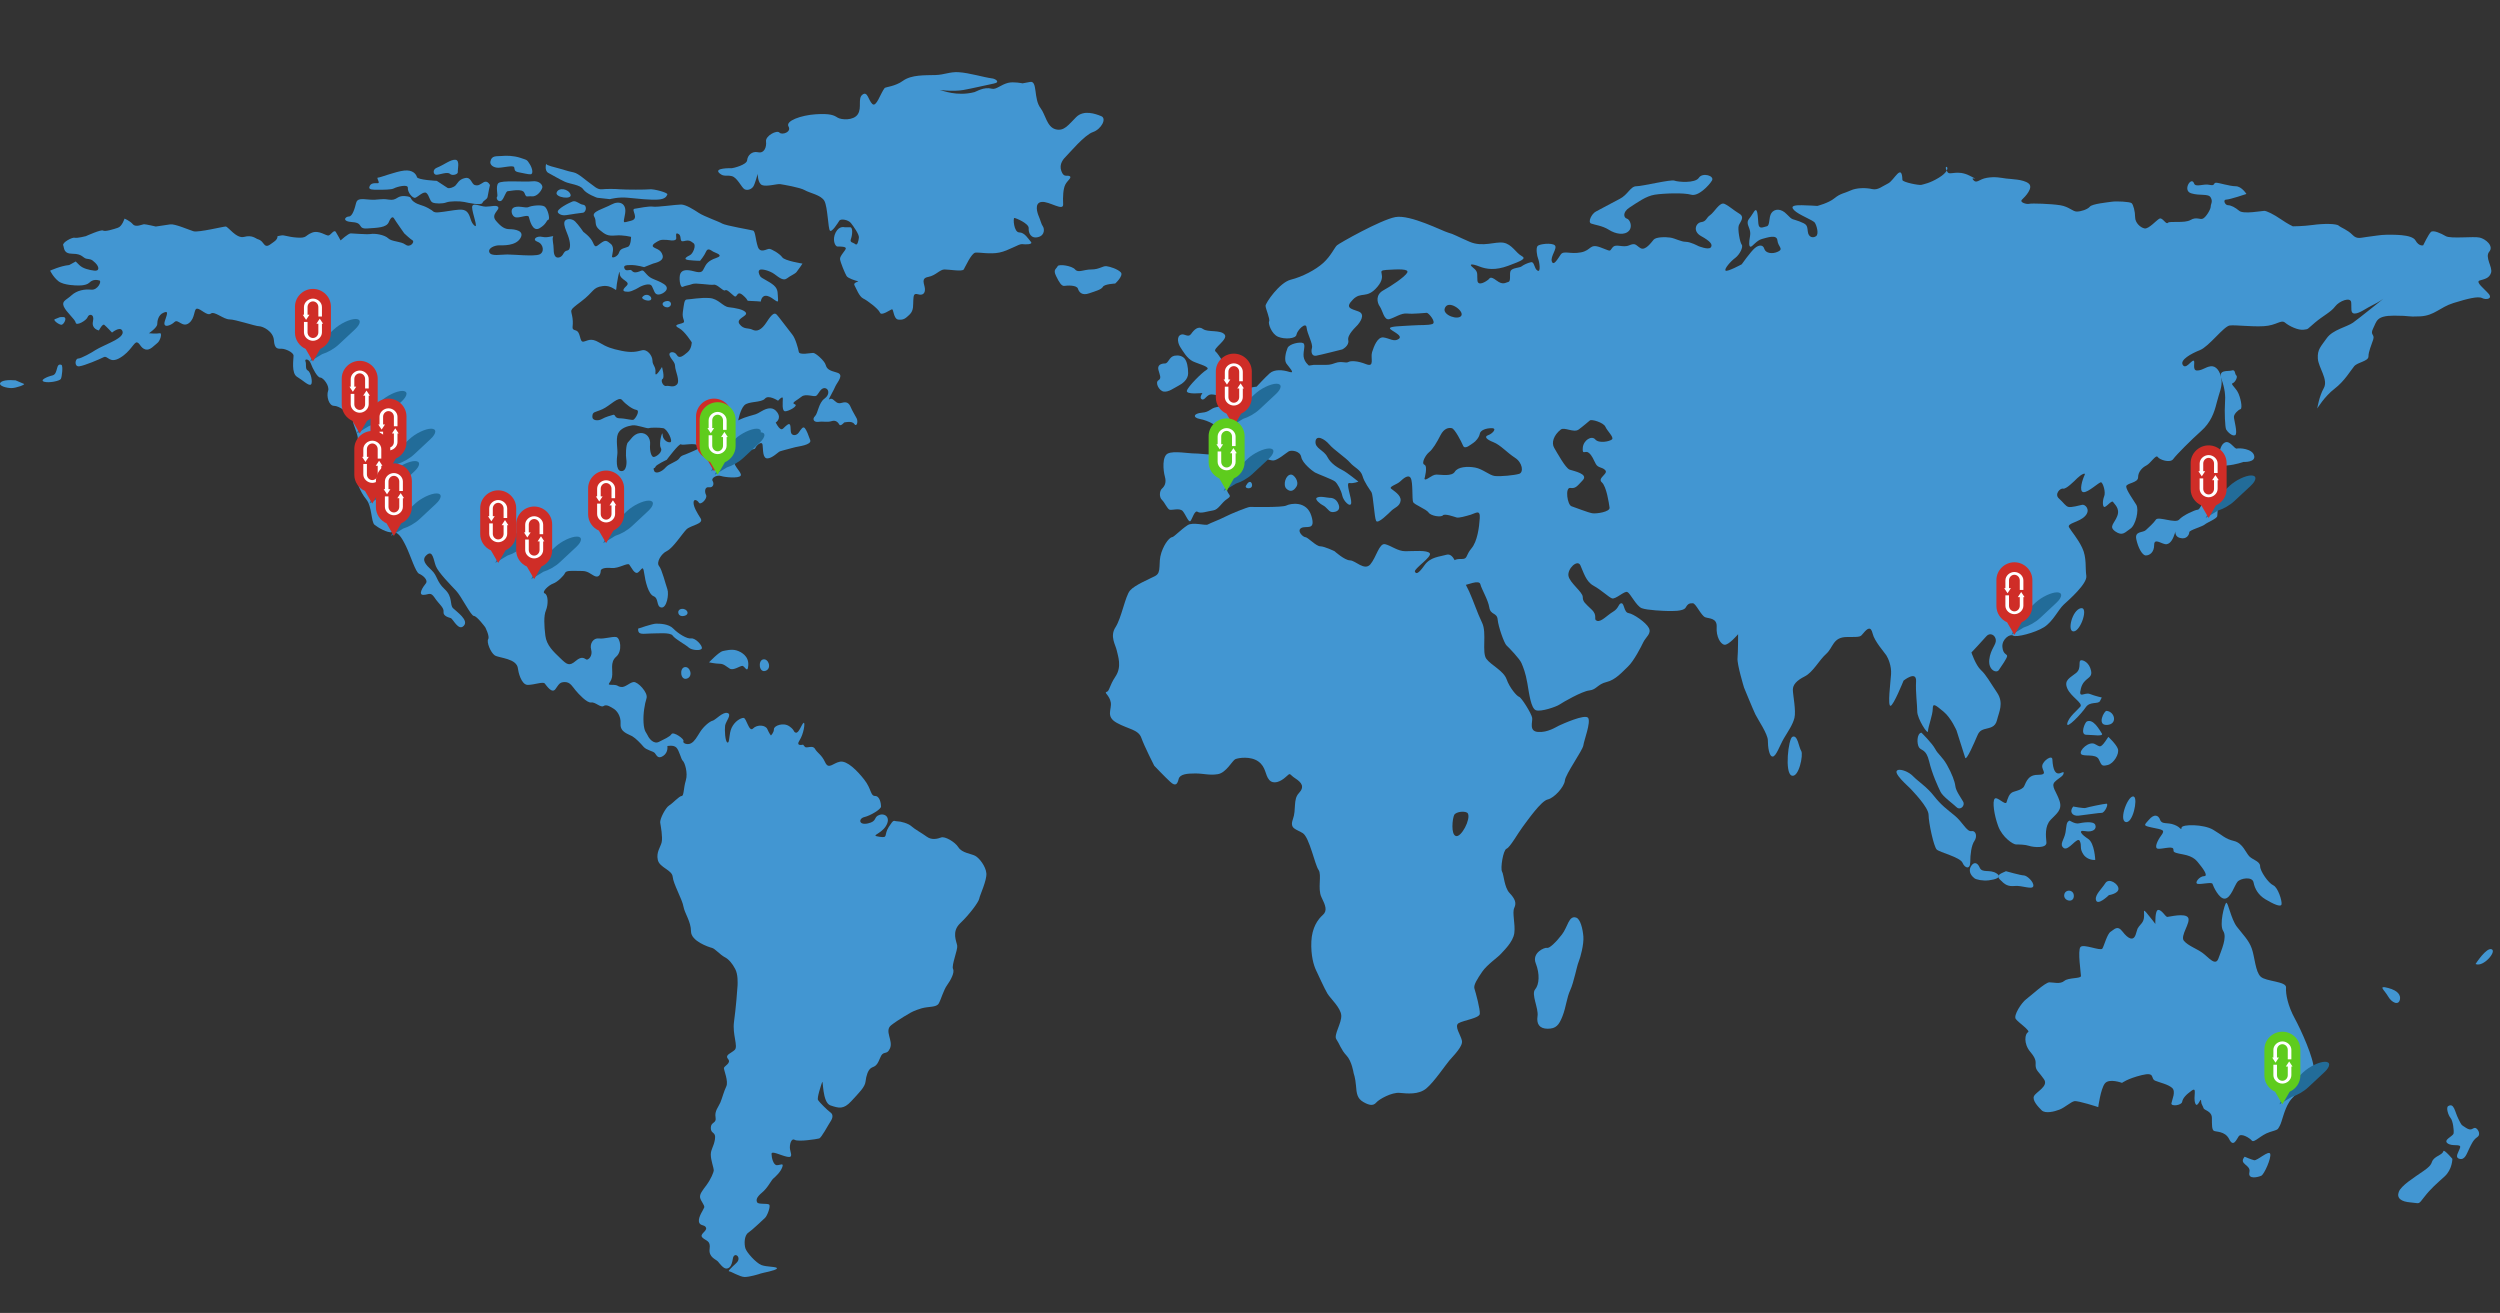 <?xml version="1.0" encoding="utf-8"?>
<!-- Generator: Adobe Illustrator 19.1.0, SVG Export Plug-In . SVG Version: 6.00 Build 0)  -->
<svg version="1.1" id="Layer_1" xmlns="http://www.w3.org/2000/svg" xmlns:xlink="http://www.w3.org/1999/xlink" x="0px" y="0px"
	 viewBox="0 0 1390 730" enable-background="new 0 0 1390 730" xml:space="preserve">
<rect x="0" y="0" width="1390" height="730" fill="#333333" stroke="none"/>
<rect id="XMLID_146_" x="0" display="none" fill="#021823" width="1390" height="730"/>
<g id="XMLID_66_">
	<g id="XMLID_67_">
		<path id="XMLID_64_" fill="#4296D2" d="M34.149,202.873c-3.33-1.319-1.65,5.076-4.962,5.855c-3.311,0.79-7.28,2.74-4.624,3.53
			c2.64,0.778,8.593-0.393,9.264-1.565C34.481,209.518,35.146,203.266,34.149,202.873z"/>
		<path id="XMLID_63_" fill="#4296D2" d="M8.674,211.468c-3.971-0.382-7.946,0-8.604,1.568c-0.673,1.569,3.638,2.741,6.287,2.741
			c2.642,0,7.937-1.962,6.943-2.343C12.309,213.036,8.674,211.468,8.674,211.468z"/>
		<path id="XMLID_62_" fill="#4296D2" d="M30.513,177.455c-1.344,0.48,2.319,3.126,3.636,3.126c1.325,0,3.643-4.297,0.998-4.297
			C32.499,176.284,33.825,176.284,30.513,177.455z"/>
		<path id="XMLID_126_" fill="#4296D2" d="M42.095,145.386c0,0,0,0,1.984,1.969c1.986,1.947,5.297,2.722,8.272,3.114
			c2.982,0.397,2.982-1.943,0.663-4.29c-2.313-2.343-2.982-1.961-4.966-2.343c-1.982-0.397-2.313-2.744-7.606-2.744
			c-5.295,0-4.632-3.122-5.295-4.694c-0.665-1.565,5.067-4.615,6.393-4.226c1.327,0.393,6.18-0.865,6.18-0.865
			s8.606-3.897,9.598-3.122c1,0.779,5.958-0.775,8.273-1.569c2.319-0.775,3.64-5.076,3.64-5.076s2.982,1.183,4.635,3.13
			c1.652,1.946,5.295,0,6.289,0c0.992,0,6.477,1.27,6.477,1.27s5.373-0.793,8.013-1.187c2.653-0.393,10.326,3.039,12.977,3.832
			c2.644,0.775,16.551-2.646,17.876-2.646c1.323,0,5.947,6.936,10.25,5.764c4.303-1.172,6.289,0.782,7.282,1.172
			c0.99,0.397,1.982,0.397,3.645,2.74c1.648,2.355,3.303,0.386,5.622-1.172c2.313-1.569,1.984-3.137,1.984-3.137s0,0,1.992-0.382
			c1.982-0.393,3.305,0.779,8.93,1.175c5.626,0.385,4.303-1.175,8.272-2.74c3.976-1.568,7.948,1.947,9.275,1.565
			c1.315-0.393,2.976-3.515,3.967-1.961c0.994,1.569,2.645,4.698,2.645,4.698s4.301-3.908,5.63-3.908
			c1.319,0,8.884,0.722,11.203,0.344c2.313-0.397,7.657,0.435,9.642,2.388c1.984,1.958,6.951,1.565,9.6,3.515
			c2.642,1.969,5.293-1.557,3.967-2.339c-1.325-0.786-4.632-3.908-4.632-3.908s-4.966-7.03-5.624-8.213
			c-0.658-1.172-1.648-1.172-2.976,1.958c-1.329,3.118-6.285,3.118-11.917,3.519c-5.626,0.393-1.982-3.122-8.272-3.519
			c-6.287-0.397-3.969-3.13-1.984-3.13c1.984,0,3.305-4.694,3.969-7.434c0.661-2.736,2.976-2.343,7.614-1.95
			c4.626,0.389,5.953-0.786,10.59,0c4.634,0.779,4.303-2.343,8.927-1.962c4.64,0.393,2.319,1.176,4.968,3.133
			c2.648,1.95,4.301,1.561,7.945,3.519c3.638,1.958,2.317,1.958,3.972,2.351c1.658,0.389,7.278-0.786,10.585-1.179
			c3.311-0.389,5.957-0.782,7.614,1.569c1.655,2.343,1.328,5.084,3.647,7.034c2.311,1.961-1.329-7.034-1.329-10.163
			s4.63-0.393,7.614-0.393c2.976,0,6.281-1.175,6.945,0.393c0.661,1.561-4.303,3.916-1.319,7.438
			c2.975,3.515,4.966,4.687,7.606,4.687c2.649,0,8.608,0.775,5.953,5.076c-2.64,4.301-9.587,3.912-11.905,3.912
			c-2.319,0-6.288,1.572-5.295,3.912c0.992,2.343,6.289,1.172,9.923,1.172c3.644,0,14.893,1.172,17.868,0
			c2.984-1.172,2.319-5.866-0.99-7.038c-3.307-1.172-0.658-3.519,2.649-2.74c3.313,0.782,6.618-1.172,5.955,0
			c-0.658,1.172,0.336,3.912,0.336,7.041c0,3.126,0.99,5.091,3.303,4.301c2.319-0.779,1.909-3.364,4.226-3.757
			c2.319-0.386,1.735-4.846,0.406-8.364c-1.315-3.515-2.313-5.476-1.982-7.427c0.334-1.958,3.974-2.343,5.958-0.397
			c1.982,1.966,4.63,5.862,4.63,5.862s3.976,2.74,5.295,5.87c1.327,3.137,1.655,2.351,4.305,0.393
			c2.648-1.954,3.311-1.565,5.628,0.389c2.321,1.954,0.658,5.866,0.658,7.038c0,1.183,3.311,0,3.97-2.343
			c0.667-2.34,3.309-2.34,4.97-3.126c1.652-0.786,1.652-5.48,1.652-5.48s-4.305-1.172-8.606-0.779
			c-4.297,0.382-5.624-0.393-8.931-3.133c-3.311-2.725-1.325-4.691-2.982-7.423c-1.655-2.736,5.295-4.305,9.598-6.652
			c4.299-2.343,8.6-0.782,7.608,5.084c-0.992,5.87-1.65,5.095,3.313,3.923c4.966-1.183-0.336-6.267,1.98-6.66
			c2.321-0.389,8.273-1.561,10.264-1.172c1.984,0.393,12.903-1.175,15.557-1.175c2.644,0,6.945,2.74,9.923,4.698
			c2.98,1.954,10.925,4.687,12.907,5.862c1.984,1.172,15.887,3.515,17.206,3.908c1.327,0.401,1.327,5.087,2.65,8.999
			c1.327,3.908,4.966,1.171,6.287,1.171c1.327,0,5.957,2.737,7.287,4.691c1.317,1.961,11.25,3.511,11.25,3.511
			s-2.317,3.519-3.307,4.694c-0.996,1.175-3.315,1.961-5.297,3.519c-1.992,1.572-4.303-0.386-6.958-2.343
			c-2.642-1.958-7.28-3.126-8.27-2.351c-0.992,0.79-0.325,2.351,0.335,3.526c0.656,1.168,4.961,2.74,7.614,5.084
			c2.64,2.351,1.984,4.694,2.313,7.82c0.327,3.13-2.646-1.179-5.958-1.954c-3.313-0.775-3.634,3.122-3.634,3.122
			s-4.311-0.378-6.293-0.378c-1.984,0,0,0-3.64-3.137c-3.642-3.122-2.978,1.962-4.961,0.393c-1.984-1.565-3.97-3.912-4.968-3.126
			c-0.998,0.786-4.299-3.523-6.291-3.129c-1.984,0.389-9.921-1.179-11.908-0.393c-1.988,0.783-3.643,0.783-5.295,1.565
			c-1.659,0.783-2.319-5.48-1.326-7.427c0.992-1.965,3.311-2.347,7.614-1.175c4.299,1.175,4.632,0,5.624-1.962
			c0.994-1.946,1.986-3.897,6.618-5.465c4.636-1.569-0.331-2.74-1.65-3.522c-1.329-0.779-2.982-2.347-3.974,0
			c-0.994,2.351-3.313,5.091-3.313,5.091s-2.646,0-6.286-0.397c-3.642-0.393-0.994-1.958,0.661-2.741
			c1.652-0.778,3.64-5.473,1.984-6.644c-1.648-1.176-2.319-1.954-5.291-1.176c-2.98,0.783-0.996-2.744-2.98-3.916
			c-1.984-1.171-1.327,0.79-1.327,2.351c0,1.565-2.976,1.176-2.976,1.176s-4.637-0.786-6.287,0c-1.655,0.782-4.638,2.339-3.64,3.522
			c0.994,1.171,4.299,1.171,5.29,4.687c0.992,3.515-4.296,4.309-5.29,4.687c-0.998,0.401-4.966,1.969-4.966,1.969
			s-3.969-1.172-7.278-1.172c-3.313,0-4.305,0.382-3.642,1.947c0.663,1.565,2.313,0.775,3.305,0.775s0.992,1.965,3.974,1.175
			c2.984-0.783,2.319-1.95,4.966,1.175c2.642,3.13,5.295,2.732,9.598,5.476c4.298,2.737-0.669,5.874-2.98,5.874
			c-2.315,0-2.315-2.351-3.64-4.698c-1.329-2.351-6.616,0.389-6.616,0.389s-4.311,2.744-6.618,2.744
			c-2.317,0-3.974-0.401-0.998-3.133c2.982-2.736-3.64-3.137-3.64-7.037c0-3.912-1.907,6.652-1.907,8.61
			c0,1.954-2.06-2.355-7.691-1.572c-5.624,0.779-4.632,3.133-11.917,8.595c-7.279,5.481-5.375,4.207-4.719,9.294
			c0.669,5.08-1.232,5.96,1.744,6.743c2.975,0.786,1.982,6.644,4.301,6.251c2.319-0.382,3.976-2.347,8.608,0.393
			c4.628,2.74,6.949,3.519,12.573,4.69c5.63,1.172,8.36,0.51,11.341-0.276c2.984-0.782,5.872,3.012,5.872,5.752
			c0,2.744,1.984,3.13,1.652,6.652c-0.329,3.519,3.643-3.133,3.643-3.133s1.65,5.874,0.323,6.652
			c-1.316,0.775,0.334,4.294,1.99,3.912c1.656-0.393,3.976,1.172,5.959-0.79c1.984-1.95-0.992-7.812-0.992-10.163
			c0-2.343-1.99-3.519-2.98-5.87c-0.996-2.34,2.648-2.736,3.972-0.385c1.328,2.343,3.64,0.385,5.953-1.568
			c2.321-1.954,2.321-5.473,2.321-5.473s-3.971-6.259-6.945-7.816c-2.984-1.569-1.663-1.958,1.314-2.74
			c2.982-0.786,0-1.958,0.669-6.259c0.661-4.298,0.661-7.034,2.313-7.034c1.655,0,7.61-1.179,12.58-0.779
			c4.962,0.393,7.281,4.687,10.59,5.084c3.305,0.378,8.595,1.172,9.594,3.118c0.992,1.961-5.855,3.175-3.534,6.3
			c2.309,3.129,4.855,1.92,7.174,3.092c2.319,1.175,4.959,0.389,7.943-4.309c2.982-4.687,4.296-5.083,5.288-4.301
			c1,0.786,7.295,9.385,8.943,11.35c1.655,1.95,3.25,7.631,3.583,9.596c0.335,1.946,6.673,0.559,7.998,0.559
			c1.321,0,6.288,4.305,6.945,6.656c0.671,2.343,1.99,3.13,6.287,4.301c4.309,1.175,0,5.465-0.992,7.813
			c-0.99,2.347-1.648,3.133-2.976,5.866c-1.319,2.74,0,0,1.655,1.172c1.658,1.175,2.313,2.744,4.966,1.965
			c2.65-0.79,3.969,0,4.963,2.343c0.992,2.351,2.319,4.301,3.311,6.251c0.992,1.962,0,5.084-1.326,3.133
			c-1.315-1.965-5.624-0.79-5.624-0.79s-1.986,2.343-2.649,1.172c-0.658-1.172-1.982-2.725-4.303-1.946
			c-2.311,0.775-4.626,0-7.279,0.393c-2.648,0.382-3.638-1.569-1.984-3.137c1.657-1.553,1.984-7.419,5.295-9.774
			c3.311-2.343,2.321-5.858,0-5.858c-2.319,0-3.311,3.515-4.632,4.301c-1.327,0.775-5.851-1.455-8.17,0.499
			c-2.313,1.958-6.06,3.413-3.742,4.192c2.313,0.782-3.309,3.916-5.291,3.916c-1.994,0-1.328-5.091-1.328-7.049
			c0-1.95-2.648,1.175-2.648,1.175s-5.295-3.518-7.281-1.175c-1.99,2.355-9.137,1.35-11.454,3.689
			c-2.319,2.355-3.436,8.429-3.436,8.429s1.988-1.168,5.957-2.343c3.968-1.172,3.638-0.775,6.943-2.725
			c3.313-1.965,6.626-2.74,8.942,0.779c2.311,3.515-0.992,5.465-0.992,5.465s1.321,2.74,2.64,3.523
			c1.329,0.786,1.656-0.783,3.974-2.351c2.315-1.553,1.323,3.137,1.992,4.694c0.658,1.565,2.979,1.565,4.296-0.389
			c1.321-1.954,2.313-3.515,3.305-2.343c0.992,1.175,1.99,3.908,2.982,6.645c0.994,2.744-6.949,3.526-8.27,3.916
			c-1.323,0.385-7.616,1.95-8.608,2.347c-0.99,0.385-4.296,3.9-6.949,3.9c-2.642,0-2.321-4.69-2.642-7.419
			c-0.334-2.744-3.645,0.389-3.976,1.557c-0.327,1.172-3.309,0.79-5.624,1.172c-2.317,0.393-6.286,3.137-6.286,6.255
			c0,3.13,4.668,6.494,3.674,8.054c-0.992,1.569-8.642,0.941-10.961,0.159c-2.313-0.782-5.624,1.172-4.63,2.744
			c0.992,1.557,0.335,3.9-1.984,3.522c-2.319-0.397-2.649,2.343-1.655,4.294c0.992,1.95-2.982,5.862-3.974,4.298
			c-0.994-1.561-2.979-2.347-2.979,0c0,2.347,1.943,5.586,3.933,8.715c1.984,3.13-5.581,3.806-7.901,6.146
			c-2.319,2.351-7.484,10.382-10.789,11.951c-3.313,1.561-6.089,6.425-4.439,8.376c1.661,1.961,3.647,10.167,4.639,12.907
			c0.99,2.74-0.336,10.549-3.313,10.171c-2.976-0.397-1.326-5.084-4.303-6.256c-2.976-1.175-4.632-8.213-5.295-12.915
			c-0.656-4.687-1.321-1.946-3.311-0.393c-1.986,1.572-3.967-3.118-4.959-4.294c-0.994-1.172-5.904,2.279-9.874,1.897
			c-3.969-0.393-6.011,0.45-6.011,1.622c0,1.168-0.66,4.687-4.305,2.347c-3.638-2.347-4.303-2.347-7.943-2.347
			c-3.638,0-6.949-0.397-7.606,1.168c-0.665,1.572-4.303,5.084-6.624,5.87c-2.319,0.786-6.616,4.698-4.63,5.473
			c1.988,0.786,1.988,6.259,0.663,9.381c-1.329,3.13-0.994,8.606-0.336,14.079c0.663,5.48,4.639,8.995,8.277,12.514
			c3.64,3.527,4.968,4.694,8.602,1.565c3.645-3.126,4.961-1.172,5.958-0.779c0.99,0.389,3.638-1.961,2.646-5.48
			c-0.99-3.515,1.327-6.648,4.305-6.251c2.975,0.393,7.278-1.172,9.596-0.783c2.319,0.386,3.64,7.816,0,10.942
			c-3.638,3.137-1.655,7.828-2.319,11.346c-0.658,3.515-3.638,4.294,0,4.294c3.647,0,2.655,0.79,4.966,1.172
			c2.313,0.401,4.634-2.339,6.953-2.736c2.311-0.378,8.27,5.87,7.277,9.007c-0.992,3.122-1.982,8.587-1.655,13.674
			c0.329,5.087,1.655,5.476,2.315,7.041c0.669,1.569,3.309,5.087,6.286,3.519c2.976-1.565,5.96-2.733,6.951-4.301
			c1-1.565,7.285,2.736,6.622,3.916c-0.663,1.164,2.313,2.343,4.299,1.164c1.984-1.164,2.98-3.126,4.965-6.252
			c1.986-3.133,5.301-5.866,6.952-6.263c1.654-0.382,5.63-5.08,8.272-4.29c2.653,0.775-0.994,4.686-1.323,7.03
			c-0.329,2.343,0,8.995,1.323,9.385c1.324,0.389,0.667-4.69,2.317-8.209c1.655-3.519,4.961-5.484,6.624-5.484
			c1.648,0,2.977,8.22,5.288,5.877c2.321-2.343,6.953-1.961,7.945,0.389c0.992,2.343,1.982,3.519,1.982,3.519
			s1.663-1.565,1.663-3.519c0-1.958,5.288-3.919,8.608-1.569c3.303,2.343,1.98,3.133,3.63,3.523
			c1.655,0.389,3.313-5.084,4.305-5.476c0.99-0.397,0,6.259-2.319,9.777c-2.313,3.523,1.982,2.351,1.982,2.351s0,0,0.992,1.172
			c0.992,1.175,4.305-1.172,5.63,1.175c1.328,2.343,3.647,3.118,5.632,7.431c1.984,4.29,4.254,0.488,8.22-0.287
			c3.976-0.794,9.647,4.974,13.616,10.054c3.97,5.087,3.313,8.999,5.954,8.999c2.653,0,3.311,4.293,3.311,5.862
			c0,1.561-5.953,5.084-9.265,5.866c-3.309,0.786-3.309,4.698,1.984,3.523c5.297-1.175,2.979-3.523,6.289-4.694
			c3.311-1.179,6.622,1.561,3.645,6.255c-2.987,4.683-8.942,5.08-3.645,5.855c5.293,0.794,2.319-0.775,5.293-5.461
			c2.979-4.69,2.644-3.129,4.64-3.129c1.984,0,6.276,1.175,7.939,2.736c1.659,1.561,5.949,3.908,8.604,5.855
			c2.64,1.965,5.951,1.175,7.937,0.397c1.984-0.778,7.612,2.347,9.596,5.469c1.986,3.141,6.958,3.527,9.264,4.698
			c2.319,1.172,5.964,5.862,6.287,9.774c0.336,3.908-3.634,12.125-3.969,14.083c-0.319,1.946-5.615,8.984-10.588,13.682
			c-4.962,4.69-1.984,10.167-1.65,12.51c0.323,2.347-3.313,10.942-2.319,12.904c0.99,1.954-1.327,6.255-3.313,8.995
			c-1.984,2.74-3.309,7.813-4.624,10.156c-1.329,2.351-5.632,1.568-9.598,2.74c-3.969,1.172-5.966,2.351-5.966,2.351
			s-6.943,3.912-10.911,7.041c-3.969,3.118,1.315,8.595-0.671,12.9c-1.98,4.301-3.604,0.454-5.588,5.529
			c-1.984,5.084-3.341,4.252-5,5.42c-1.652,1.175-2.642,4.294-2.976,7.423c-0.323,3.129-3.634,6.259-7.939,10.953
			c-4.303,4.687-6.954,3.912-11.583,2.343c-4.635-1.565-3.969-14.854-4.635-12.907c-0.658,1.954-2.937,8.727-2.281,9.91
			c0.659,1.164,5.263,5.738,6.917,6.909c1.652,1.172,1.321,3.122,0,5.087c-1.327,1.947-4.959,8.996-6.285,9.381
			c-1.329,0.389-11.583,1.958-13.569,0.782c-1.982-1.168-2.972,2.74-2.651,5.091c0.332,2.339,1.984,5.064-1.65,4.29
			c-3.647-0.775-8.606-3.515-8.606-1.569c0,1.965,0.994,6.266,2.974,6.266c1.984,0,3.976-1.569,2.986,1.168
			c-1.002,2.74-3.642,5.087-4.966,6.259c-1.33,1.179-2.978,5.076-6.289,7.816c-3.311,2.74-3.311,4.301-2.648,5.473
			c0.661,1.172,5.624,0.393,6.616,1.172c0.99,0.782-0.992,6.266-2.315,7.438c-1.319,1.172-6.949,6.637-9.268,8.201
			c-2.321,1.569-2.321,6.266-1.651,8.61c0.658,2.343,5.954,8.209,8.929,9.385c2.984,1.172,9.271,0.779,8.606,1.95
			c-0.656,1.168-7.935,2.343-8.927,2.737c-0.994,0.389-6.293,1.958-8.941,1.958c-2.644,0-7.614-3.13-8.606-3.13
			c-0.992,0,0.669-1.565,3.972-4.69c3.305-3.13-1.319-6.648-1.982-2.343c-0.665,4.298-1.99,5.469-3.64,5.469
			c-1.663,0-3.647-2.74-4.639-3.916c-0.99-1.172-5.295-2.34-4.626-7.034c0.658-4.694-1.988-4.301-3.974-6.255
			c-1.988-1.954,2.65-3.515,1.986-5.48c-0.663-1.946-3.642-0.775-3.974-3.515c-0.329-2.733,2.647-6.645,2.98-7.816
			c0.331-1.172-1.988-3.523-2.319-5.473c-0.329-1.965,1.326-3.912,3.642-7.03c2.317-3.137,3.969-7.045,3.969-8.22
			c0-1.172-1.652-5.473-1.652-8.602c0-3.118,1.652-4.294,2.319-8.602c0.659-4.301-2.319-2.733-2.319-6.255
			c0-3.515,3.311-2.343,2.648-5.858c-0.661-3.519,1.657-5.874,2.65-8.22c0.99-2.347,1.984-6.252,3.311-8.992
			c1.325-2.74-1.326-8.988-1.326-10.163c0-1.168,4.301-2.736,2.319-5.083c-1.986-2.351,1.733-3.126,3.723-5.084
			c1.982-1.958-1.404-8.602-0.412-15.636c0.99-7.045,1.983-19.162,1.983-20.334c0-1.175,0.332-5.866-1.325-8.995
			c-1.65-3.133-3.636-5.476-5.955-6.652c-2.317-1.172-5.295-4.698-6.956-5.076c-1.648-0.401-11.662-3.693-11.662-9.173
			c0-5.473-3.554-9.993-4.218-13.901c-0.663-3.904-5.622-12.51-5.958-16.418c-0.329-3.908-7.28-5.08-8.272-9.385
			c-0.992-4.305,1.474-7.094,2.13-9.83c0.667-2.744-0.478-8.935-0.803-10.889c-0.334-1.958,2.973-8.413,4.959-9.585
			c1.982-1.176,5.633-5.272,6.947-5.272c1.33,0,0.998-4.309,2.321-8.61c1.327-4.301-0.659-10.156-1.652-10.949
			c-0.992-0.775-1.982-5.862-3.645-7.419c-1.648-1.565-4.959-0.786-4.959-0.786s0.656,3.515-2.321,5.48
			c-2.977,1.95-3.64-0.397-4.63-1.568c-0.994-1.175-4.634-1.569-6.289-3.519c-1.655-1.961-4.303-4.69-6.293-5.866
			c-1.984-1.175-6.813-2.192-6.476-6.883c0.329-4.687-2.453-7.585-3.781-8.36c-1.319-0.794-3.965-2.744-5.622-1.569
			c-1.654,1.168-4.632-2.347-6.951-1.958c-2.317,0.393-6.951-4.694-8.604-6.656c-1.652-1.954-2.976-4.69-5.953-4.69
			c-2.984,0-3.313,1.172-5.297,3.912c-1.984,2.74-4.966-1.95-5.957-3.126c-0.992-1.164-5.817,0.79-9.458,0.79
			c-3.638,0-5.301-7.476-5.431-8.995c-0.501-5.836-10.59-5.87-12.909-7.431c-2.319-1.569-4.637-7.438-3.645-8.991
			c0.992-1.565-1.65-6.652-1.65-6.652s-4.638-6.259-6.287-6.259c-1.656,0-6.951-10.938-9.933-14.067
			c-2.979-3.13-9.92-10.178-11.248-13.693c-1.321-3.515-1.655-8.988-4.959-6.248c-3.313,2.733-0.671,5.469,2.638,8.591
			c3.313,3.137,2.655,6.267,7.283,10.564c4.636,4.309,2.652,8.602,4.636,10.549c1.984,1.965,8.935,6.652,5.953,9.782
			c-2.977,3.133-5.953-3.912-7.282-4.301c-1.321-0.397-4.301-1.175-3.969-3.515c0.338-2.343-2.646-4.309-4.964-7.824
			c-2.311-3.518-3.305-1.561-6.281-1.561c-2.982,0-0.335-4.301,1.315-6.259c1.661-1.954-1.65-4.69-3.632-5.469
			c-1.984-0.794-4.641-9.774-7.281-15.255c-2.653-5.48-4.638-8.202-7.614-7.823c-2.975,0.397-7.899-2.574-9.884-4.143
			c-1.982-1.564-1.37-10.318-4.675-14.23c-3.313-3.912-6.293-11.331-5.959-15.64c0.329-4.301,1.321-15.251,1.321-17.979
			c0-2.744-2.553-7.941-2.553-9.113c0-1.172-0.758-4.581-2.079-4.963c-1.323-0.393-5.626-4.233-8.602-4.233
			c-2.974,0-4.301-5.545-3.309-8.289c0.992-2.729-2.646-7.419-4.303-7.419s-4.303-5.087-5.295-7.824
			c-0.992-2.74-3.64-2.74-2.976-1.179c0.658,1.569-0.334,4.305,1.321,5.091c1.655,0.778,2.982,7.033,1.655,7.812
			c-1.326,0.79-4.305-2.347-7.614-4.297c-3.311-1.954-1.984-9.778-1.984-11.736c0-1.954-4.634-3.908-6.622-3.908
			c-1.986,0-3.969,0.393-4.299-4.69c-0.332-5.087-6.291-7.82-8.277-7.82c-1.982,0-13.134-3.803-16.443-3.803
			c-3.305,0-8.368-4.804-10.36-3.235c-1.984,1.565-5.622-2.74-7.608-2.74c-1.986,0-0.934,5.318-4.581,8.054
			c-3.638,2.737-6.009-2.581-7.996-0.627c-1.982,1.958-6.951,3.916-5.295-0.775c1.652-4.698,1.652-5.48-0.99-4.308
			c-2.653,1.172-3.313,4.308-3.313,6.266c0,1.954-4.63,5.076-4.63,5.076s4.298,0.397,5.961,0c1.648-0.382,0.327,4.309-1.331,5.477
			c-1.648,1.175-3.967,4.297-6.62,3.518c-2.644-0.782-2.979-3.518-4.627-3.912c-1.661-0.393-3.469,5.05-9.43,8.565
			c-5.958,3.526-6.792-1.523-9.109-0.351c-2.315,1.172-10.59,4.698-13.568,5.083c-2.977,0.389-2.319-4.301-0.656-4.301
			c1.648,0,7.937-3.522,9.591-4.694c1.656-1.172,8.935-4.301,10.921-5.473c1.99-1.172,5.295-3.122,3.974-5.473
			c-1.323-2.347-5.626,1.179-5.626,1.179s-3.311-3.526-4.303-4.309c-0.99-0.782-2.982,3.13-2.982,3.13s-4.297-0.783-3.305-5.084
			c0.994-4.301-2.317-4.301-2.974-2.343c-0.671,1.954-6.285,5.08-6.624,3.129c-0.335-1.958-5.295-5.873-6.622-8.999
			c-1.325-3.118,1.327-3.515,4.303-6.255c2.979-2.732,7.282-3.518,10.925-3.122c3.643,0.389,5.953-4.694,4.632-5.095
			c-1.327-0.385-3.64-0.783-5.624,1.175c-1.99,1.961-6.954,1.569-6.954,1.569s-7.282,0-10.256-2.343
			c-2.977-2.355-4.632-5.874-4.632-5.874s5.958-2.732,10.59-3.114L42.095,145.386z M345.232,261.91
			c3.305,0.431,3.305-5.076,2.976-6.648c-0.329-1.565-0.329-8.205,0.998-9.385c1.315-1.172,2.978-4.69,6.618-5.084
			c3.638-0.389,5.957,2.744,5.622,6.263c-0.334,3.515,0.658,7.034,1.984,7.034s5.295-2.737,3.971-5.084
			c-1.321-2.347,0.99-10.171,0.99-7.427c0,2.741,2.655,4.691,4.308,4.298c1.658-0.389-1.653-7.427-3.974-7.816
			c-2.319-0.393-6.945-0.393-7.935,0c-0.99,0.389-6.624-1.962-9.277-1.569c-2.642,0.397-6.61,1.569-7.937,4.694
			c-1.325,3.133,0,8.991-0.335,11.335C342.92,254.868,342.251,261.521,345.232,261.91z M363.764,261.91
			c0.754,1.784,4.303,0.393,6.289-1.958c1.983-2.343,6.286-3.118,7.614-5.084c1.314-1.95,2.311-1.553,5.617-3.126
			c3.313-1.565,5.959-1.946,4.639-3.904c-1.326-1.961-8.273,0-9.265-0.782c-0.99-0.786-7.948,8.599-7.948,8.599
			s-5.953,2.736-6.285,3.908C364.095,260.738,362.773,259.563,363.764,261.91z M329.346,231.806c0,2.105,3.305,2.347,5.289,1.172
			c1.992-1.172,4.972-1.95,6.293-2.343c1.323-0.397,0.663,1.95,3.64,1.95c2.976,0,6.622,1.168,7.616,0.79
			c0.992-0.397,3.967-5.083,1.648-5.48c-2.319-0.389-5.953-3.126-7.937-5.473c-1.982-2.343-6.622,3.13-10.925,5.084
			C330.667,229.462,329.346,228.684,329.346,231.806z M193.662,218.898c-2.701-1.058,0.992,4.694,2.648,5.87
			c1.655,1.175,4.966,1.175,5.303,3.126c0.321,1.961,1.313,6.652,2.974,6.259c1.65-0.401,1.65-4.69,0.329-6.259
			c-1.321-1.561-6.289-6.259-7.28-6.259C196.646,221.635,194.654,219.292,193.662,218.898z"/>
		<path id="XMLID_56_" fill="#4296D2" d="M357.143,165.206c-0.901,1.168,3.969,2.865,4.855,1.3
			C362.882,164.945,359.348,162.33,357.143,165.206z"/>
		<path id="XMLID_55_" fill="#4296D2" d="M369.946,167.545c-3.515,1.187-0.229,4.169,1.984,3.13
			C374.13,169.635,373.028,166.506,369.946,167.545z"/>
		<path id="XMLID_54_" fill="#4296D2" d="M205.357,103.954c-0.45,1.58,1.979,1.553,4.848,1.553s7.506,0,8.833-0.778
			c1.323-0.775,7.937-2.604,7.722-0.261c-0.227,2.351,2.642,5.994,4.184,5.473c1.554-0.525,4.637-3.904,6.18-2.604
			c1.548,1.304,1.771,4.426,3.311,5.208c1.548,0.786,5.736,0.786,7.722,0c1.984-0.782,7.506-0.782,9.934-0.261
			c2.425,0.533,9.483,2.09,10.146,0.533c0.658-1.569,2.642-1.833,2.869-3.402c0.216-1.569,1.315-6.516,1.315-6.516
			s-1.315-2.857-3.526-1.561c-2.198,1.3-2.869,2.094-4.853,1.561c-1.984-0.518-1.984-4.694-5.518-3.904
			c-3.527,0.775-4.188,3.13-5.288,4.165c-1.106,1.047-3.532,1.822-4.411,1.308c-0.882-0.514-5.962-3.912-5.962-3.912
			s-10.592-0.514-11.029-2.086c-0.442-1.557-2.206-4.165-7.064-3.64c-4.855,0.517-13.238,3.912-14.565,3.912
			c-1.316,0,1.554,3.118-0.216,3.118C208.218,101.86,206.021,101.599,205.357,103.954z"/>
		<path id="XMLID_53_" fill="#4296D2" d="M242.862,93.266c-2.555,0.998-1.984,3.908-0.218,3.908c1.757,0,6.18-1.826,7.495-0.525
			c1.327,1.3,4.64,0.264,4.411-1.043c-0.216-1.3,1.327-6.523-1.315-6.776C250.58,88.564,246.834,91.693,242.862,93.266z"/>
		<path id="XMLID_52_" fill="#4296D2" d="M272.649,89.871c-0.342,1.863,1.761,3.394,4.409,3.394c2.653,0,8.385-1.572,8.822-0.272
			c0.442,1.312-0.215,2.355,2.867,2.869c3.099,0.525,4.415,1.05,6.181,1.05c1.769,0,1.1-3.398-0.442-5.741
			c-1.542-2.343-1.1-2.075-5.068-3.39c-3.974-1.3-7.948-1.3-10.59-1.043C276.173,87.003,273.305,86.22,272.649,89.871z"/>
		<path id="XMLID_51_" fill="#4296D2" d="M277.058,101.86c-1.668,1.723,0,7.037-0.663,7.555c-0.656,0.525,0.219,2.869,1.992,2.347
			c1.763-0.514,2.64-5.466,3.967-5.466c1.327,0,8.164-1.829,9.264,1.04c1.106,2.861,1.106,1.561,4.195,1.829
			c3.086,0.249,5.511-3.644,5.735-4.959c0.219-1.308-1.546-3.912-5.735-3.39C291.617,101.339,278.827,100.042,277.058,101.86z"/>
		<path id="XMLID_50_" fill="#4296D2" d="M285.223,115.675c-1.531,1.156-0.665,4.959,1.767,5.208
			c2.427,0.272,6.616-1.818,7.051-0.25c0.444,1.569,1.986,8.599,5.96,6.256c3.974-2.347,3.753-4.437,4.859-4.687
			c1.1-0.272-0.229-6.006-1.988-7.31c-1.765-1.3-7.502-0.517-9.043,0.265C292.28,115.943,287.65,113.853,285.223,115.675z"/>
		<path id="XMLID_49_" fill="#4296D2" d="M310.15,118.025c0.257,0.711,1.99,2.075,4.859,1.561c2.863-0.521,7.053-1.047,9.039-1.3
			c1.99-0.261,2.43-4.18,0.225-4.433c-2.211-0.261-3.969-2.604-5.953-1.822C316.331,112.817,309.486,116.196,310.15,118.025z"/>
		<path id="XMLID_48_" fill="#4296D2" d="M309.486,107.072c-0.964,2.744,8.833,4.176,7.729,1.047
			C316.11,104.982,310.592,103.954,309.486,107.072z"/>
		<path id="XMLID_47_" fill="#4296D2" d="M311.255,93.776c-2.799-0.798-7.501-1.814-7.501-2.604c0-0.775-1.325,3.659,1.105,4.959
			c2.428,1.3,6.395,3.64,9.266,4.955c2.867,1.296,8.377,1.553,10.146,4.165c1.765,2.597,7.724,4.69,7.724,4.69l7.062,0.79
			c0,0,4.855-1.316,9.923-0.79c5.08,0.522,12.574,1.308,16.768,1.043c4.197-0.253,4.853-1.818,5.297-2.865
			c0.442-1.047-7.722-3.137-9.706-2.869c-1.992,0.257-13.246,0.257-16.551,0c-3.311-0.268-7.499-0.268-10.154,0
			c-2.64,0.257-4.626-2.083-6.616-3.39c-1.982-1.304-6.393-5.473-9.043-5.998C316.331,95.348,316.773,95.348,311.255,93.776z"/>
		<path id="XMLID_46_" fill="#4296D2" d="M588.063,147.994c-0.885,1.746-2.642,1.829-0.885,5.48c1.769,3.643,3.095,5.73,4.638,5.473
			c1.542-0.261,6.837-0.526,7.508,1.565c0.656,2.086,2.423,3.919,6.167,2.6c3.753-1.3,6.837-2.075,7.722-3.643
			c0.884-1.565,6.848-1.822,6.848-1.822s4.853-4.433,3.082-6.255c-1.767-1.829-5.949-3.137-7.946-3.398
			c-1.984-0.257-3.969,1.829-8.379,1.829c-4.411,0-7.278,2.083-9.048,0C596.012,147.737,588.721,146.693,588.063,147.994z"/>
		<path id="XMLID_45_" fill="#4296D2" d="M400.088,96.38c2.427,2.09,3.836,0.794,6.864,1.569c3.02,0.783,5.441,6.52,7.059,7.302
			c1.612,0.786,3.828,0,4.841-1.568c1.005-1.557,2.415-7.034,2.415-7.034s0,5.212,2.424,6.251c2.419,1.055,8.472-0.775,10.09-0.518
			c1.612,0.257,11.093,1.826,13.714,3.383c2.625,1.572,9.071,2.616,10.893,5.999c1.812,3.386,2.016,15.122,3.02,16.422
			c1.011,1.308,4.437-4.169,5.248-5.461c0.807-1.315,5.05-0.522,6.458,1.293c1.41,1.825,4.633,6.259,4.437,8.084
			c-0.208,1.818-0.809,4.687-2.022,3.643c-1.202-1.043-3.224-0.778-2.415-2.869c0.81-2.083,1.202-6.508-0.404-6.508
			c-1.618,0-3.028,0-3.028,0s-3.025-1.047-5.036,2.865c-2.024,3.912-0.41,7.828,1.005,7.828c1.408,0,4.64,0,4.64,1.024
			c0,1.055-3.428,4.184-3.232,6.006c0.208,1.829,2.825,8.077,3.634,9.385c0.801,1.297,5.044,2.604,6.245,2.869
			c1.215,0.261-2.82,0.51-1.814,2.343c1.019,1.826,2.623,6.247,4.844,7.294c2.217,1.047,8.466,5.734,9.277,7.824
			c0.809,2.086,5.651-1.561,6.665-1.822c1.004-0.253,0.799,5.473,3.632,5.734c2.816,0.253,3.823-0.522,6.247-2.869
			c2.419-2.343,1.816-5.469,2.011-7.82c0.208-2.347,0-4.169,2.625-3.394c2.621,0.779,4.031-0.522,3.834-3.122
			c-0.197-2.608-2.415-5.741,1.814-6.524c4.239-0.775,6.457-4.165,9.082-4.165c2.623,0,9.88,1.308,10.689,0
			c0.809-1.296,4.248-9.09,6.478-9.343c2.218-0.272,8.047,1.002,13.291-0.042c5.246-1.039,10.898-4.947,12.711-4.694
			c1.814,0.257,6.249,0.257,4.841-1.3c-1.408-1.569-3.432-5.212-6.457-5.212c-3.029,0-3.527-8.039-2.731-8.039
			c0.807,0,8.171,3.084,7.975,5.692c-0.195,2.608,1.213,5.99,5.246,4.959c4.033-1.051,3.421-4.959,2.623-6.002
			c-0.811-1.043-1.41-3.659-2.219-5.473c-0.809-1.829-2.732-7.552,1.508-8.077c4.239-0.526,12.208,5.465,12,1.3
			c-0.196-4.176,0-8.61,1.211-10.953c1.213-2.343,3.838-3.908,2.427-4.69c-1.421-0.775-3.234,1.047-4.645-2.865
			c-1.408-3.912,1.215-6.781,2.82-8.345c1.618-1.557,10.088-11.728,14.733-13.292c4.632-1.565,7.871-7.559,4.632-8.859
			c-3.222-1.308-9.681-3.651-13.911,0.518c-4.239,4.176-6.656,8.077-11.495,6.777c-4.842-1.3-5.579-8.206-8.332-11.766
			c-3.993-5.163-1.557-15.345-5.788-14.559c-4.241,0.786-4.241,0.786-4.241,0.786c0-0.003-4.964-1.051-8.032-0.272
			c-4.034,1.024-6.646,3.885-8.95,3.266c-4.52-1.213-8.58,1.58-9.721,1.878c-9.883,2.555-17.826-0.941-19.285-1.183
			c-1.141-0.201,6.926,1.096,13.164,0c4.8-0.851,12.871-2.786,16.834-3.564c3.963-0.779,0.775-2.634-0.625-2.82
			c-5.108-0.665-12.85-3.141-18.966-3.511c-4.806-0.283-7.903,1.44-12.701,1.584c-6.138,0.185-13.461-0.238-18.27,3.258
			c-4.227,3.073-9.662,3.402-10.103,3.965c-2.414,3.126-4.632,10.949-6.848,8.867c-2.221-2.083-2.625-7.298-5.445-5.216
			c-2.831,2.083-0.206,7.298-2.634,10.945c-2.415,3.655-9.273,3.13-11.288,1.829c-2.016-1.3-4.032-2.339-12.104-1.829
			c-8.071,0.529-16.946,3.655-15.132,6.78c1.816,3.126-3.628,4.951-5.038,3.394c-1.414-1.569-7.869,1.814-7.465,4.947
			c0.406,3.122-1.011,6.777-4.435,5.994c-3.436-0.782-5.855,1.826-6.057,4.426c-0.2,2.612-7.869,4.433-8.468,4.433
			C406.338,93.515,396.46,93.266,400.088,96.38z"/>
		<path id="XMLID_44_" fill="#4296D2" d="M354.824,349.497c-0.329,3.904,2.982,2.733,6.956,2.733c3.968,0,10.919-0.775,12.24,1.172
			c1.326,1.962,7.281,5.084,8.936,6.652c1.656,1.557,6.947,1.95,7.28,0.382c0.332-1.554-3.64-5.862-5.959-5.465
			c-2.315,0.393-7.281-2.74-9.921-5.473c-2.655-2.74-7.616-2.74-9.6-2.74C362.773,346.757,354.824,349.497,354.824,349.497z"/>
		<path id="XMLID_43_" fill="#4296D2" d="M378.981,338.548c-3.022,0.389-2.306,4.683,1.33,3.904
			C383.955,341.67,381.963,338.147,378.981,338.548z"/>
		<path id="XMLID_42_" fill="#4296D2" d="M380.642,370.935c-3.037,0.642-2.319,7.619,1.321,6.346
			C385.603,376.011,383.619,370.293,380.642,370.935z"/>
		<path id="XMLID_41_" fill="#4296D2" d="M424.319,366.626c-3.023,0.642-2.307,7.631,1.329,6.35
			C429.293,371.71,427.303,365.988,424.319,366.626z"/>
		<path id="XMLID_40_" fill="#4296D2" d="M394.211,368.267c0,0,3.638,0.775,5.951,0.775c2.321,0,3.647,1.569,5.63,2.744
			c1.986,1.172,5.63-1.565,6.945-1.565c1.328,0,2.984,4.687,3.313-0.393c0.335-5.087-3.969-7.431-6.618-8.217
			c-2.648-0.782-5.622,0-7.607,0.393C399.833,362.397,394.211,368.267,394.211,368.267z"/>
		<path id="XMLID_106_" fill="#4296D2" d="M671.533,291.629c1.327-0.775,6.611-2.74,9.598-4.301
			c2.979-1.569,12.575-5.477,13.89-5.477c1.329,0,17.87,0.393,20.188-0.782c2.319-1.175,11.278-2.831,13.918,5.767
			c2.642,8.599-2.993,5.189-5.634,6.739c-2.653,1.569,0.992,5.087,2.306,5.087c1.329,0,5.953,5.083,8.272,5.083
			c2.319,0,7.948,2.741,7.948,2.741s5.618,5.083,8.606,5.083c2.976,0,8.02,6.07,11.331,2.166c3.3-3.916,4.88-11.943,8.194-11.161
			c3.307,0.79,6.951,3.912,11.242,3.912c4.301,0,12.253-0.783,13.576,1.172c1.33,1.954-8.939,8.602-8.279,10.167
			c0.667,1.554,1.994,1.176,5.305-3.518c3.302-4.694,8.273-4.694,12.24-5.862c3.971-1.175,5.966,6.248,6.626,8.591
			c0.654,2.343,3.634,6.648,5.951,11.736c2.321,5.083,4.62,12.117,7.279,17.597c2.65,5.481-0.31,16.46,2.343,19.975
			c2.644,3.526,9.572,6.614,11.223,11.305c1.659,4.694,5.628,9.381,6.954,9.777c1.33,0.385,6.949,9.373,7.281,11.717
			c0.323,2.347-1.986,7.438,3.298,7.831c5.308,0.389,9.936-2.744,11.596-3.522c1.651-0.775,14.557-6.652,16.208-4.309
			c1.66,2.347-2.307,12.521-2.642,15.262c-0.332,2.733-9.935,16.026-10.269,19.544c-0.319,3.527-5.951,9.786-9.585,10.564
			c-3.643,0.775-11.259,11.732-13.903,15.251c-2.652,3.515-6.956,11.327-8.939,12.11c-1.984,0.786-3.513,11.176-2.519,12.748
			c0.99,1.55,1.19,8.765,4.178,11.895c2.978,3.13,3.969,5.473,2.642,8.213c-1.325,2.725,0.669,8.988,0,14.072
			c-0.658,5.076-6.285,10.144-7.612,11.701c-1.312,1.569-7.606,5.896-10.256,9.8c-2.659,3.912-4.959,7.434-4.301,9.381
			c0.652,1.969,3.307,11.732,2.971,14.075c-0.318,2.351-9.096,3.556-11.751,5.114c-2.648,1.568,1.177,6.622,1.831,9.747
			c0.656,3.126-4.636,8.221-6.953,10.953c-2.325,2.736-8.608,12.114-12.9,15.636c-4.305,3.527-10.507,2.816-14.812,2.427
			c-4.293-0.393-11.34,3.443-12.994,5.394c-1.661,1.961-3.965,1.565-7.276-0.382c-3.315-1.965-3.647-4.694-3.971-9.007
			c-0.334-4.301-1.328-7.034-1.328-7.034s-0.988-6.641-3.976-9.766c-2.976-3.137-3.972-6.652-5.618-9.007
			c-1.652-2.34,3.063-9.01,2.729-13.311c-0.337-4.305-6.042-9.354-7.691-12.095c-1.661-2.744-4.972-10.171-6.299-12.911
			c-1.313-2.736-2.976-8.201-2.642-16.021c0.336-7.82,3.691-12.397,6.346-14.748c2.655-2.343,1.607-5.193-0.716-9.88
			c-2.319-4.698,0.336-12.529-1.661-15.254c-1.984-2.737-5.053-18.013-8.699-20.357c-3.645-2.347-7.508-2.324-5.526-7.797
			c1.986-5.477,0-10.946,3.311-14.468c3.311-3.515,1.65-5.858-1.984-8.213c-3.645-2.347-2.317-3.515-5.293-0.775
			c-2.992,2.733-6.956,4.301-9.265,1.557c-2.319-2.737-1.661-7.038-5.964-10.167c-4.301-3.118-11.195-2.049-12.856-1.274
			c-1.65,0.79-5.012,7.529-9.651,8.311c-4.626,0.79-7.937-0.389-12.575-0.389c-4.628,0-8.604,0.389-9.264,3.133
			c-0.656,2.732-1.649,4.301-4.626,1.561c-2.989-2.733-8.94-8.995-8.94-8.995s-5.498-10.783-7.159-15.489
			c-1.65-4.686-7.4-4.842-13.686-8.364c-6.289-3.519-2.655-7.427-3.313-11.335c-0.66-3.912-3.969-5.477-2.319-5.87
			c1.659-0.393,1.327-3.122,4.961-8.602c3.645-5.469,1.325-11.339,0.671-14.468c-0.671-3.126-3.972-7.812-0.671-12.9
			c3.311-5.084,5.384-17.212,8.028-20.342c2.655-3.126,10.513-6.251,14.147-8.198c3.643-1.965,1.326-7.038,3.309-12.904
			c1.983-5.866,4.972-8.606,5.966-8.606c0.992,0,4.662-4.06,8.593-6.637C663.252,290.06,670.206,292.407,671.533,291.629z
			 M816.156,452.332c-0.899-1.689-6.625-1.183-7.616,0.783c-0.99,1.958-1.984,10.938,0.99,11.728
			C812.507,465.621,817.806,455.458,816.156,452.332z"/>
		<path id="XMLID_37_" fill="#4296D2" d="M876.378,510.193c-4.152-1.402-4.632,5.091-7.939,9.388
			c-3.311,4.294-6.949,7.809-8.275,7.431c-1.328-0.401-8.602,2.737-6.285,8.595c2.304,5.866,1.984,11.736-0.332,14.476
			c-2.321,2.736,1.982,10.549,1.326,14.857c-0.671,4.294,0.99,7.03,5.628,7.03c4.628,0,6.288-1.947,8.272-7.03
			c1.984-5.091,2.304-10.171,4.296-14.464c1.99-4.308,3.643-13.304,4.634-15.643c0.994-2.347,2.987-9.786,2.653-14.079
			C880.021,516.456,878.695,510.976,876.378,510.193z"/>
		<path id="XMLID_36_" fill="#4296D2" d="M996.504,409.713c-2.141,1.119-4.343,19.933-0.37,21.502
			c3.978,1.569,6.669-11.735,5.344-13.686C1000.147,415.58,999.491,408.145,996.504,409.713z"/>
		<path id="XMLID_35_" fill="#4296D2" d="M717.865,263.864c-3.122,0-4.637,5.877-2.655,7.823c1.984,1.95,3.982,1.569,5.632-1.172
			C722.5,267.776,719.515,263.864,717.865,263.864z"/>
		<path id="XMLID_34_" fill="#4296D2" d="M692.714,270.123c-0.799,1.478,2.644,1.962,3.299,0.393
			C696.68,268.947,695.021,265.818,692.714,270.123z"/>
		<path id="XMLID_33_" fill="#4296D2" d="M732.089,276.775c-1.209,0.843,1.982,3.515,3.645,4.294
			c1.661,0.782,2.977,3.13,4.303,3.518c1.325,0.397,5.618,0,4.303-3.912c-1.327-3.9-4.303-3.9-5.297-3.9
			C738.052,276.775,733.752,275.599,732.089,276.775z"/>
		<path id="XMLID_32_" fill="#4296D2" d="M652.994,197.782c-3.001,0.594-3.311,4.309-5.297,4.309c-1.983,0-4.301,0.783-3.632,3.519
			c0.658,2.74,1.984,4.69,0,5.858c-1.982,1.172,0.323,5.866,2.974,6.255c2.644,0.397,5.634-1.946,7.939-3.118
			c2.319-1.172,5.63-3.519,5.63-7.041c0-3.523-0.659-6.652-1.986-8.213C657.297,197.782,654.978,197.396,652.994,197.782z"/>
		<path id="XMLID_31_" fill="#4296D2" d="M656.64,186.061c-2.678,1.051-1.661,5.072-0.334,7.034c1.326,1.95,3.643,6.255,6.947,7.816
			c3.309,1.569,10.264,3.13,7.623,4.698c-2.651,1.565-10.312,9.264-10.97,11.607c-0.671,2.343,8.651,1.293,8.651,1.293
			s-1.995,2.74-0.332,3.515c1.648,0.786,2.651-2.732,5.291-2.732c2.645,0,7.937,1.958,10.594,1.958c2.651,0,6.945-4.301,6.62-7.037
			c-0.334-2.744-3.645-7.038-6.62-8.602c-2.979-1.569-6.291-8.61-8.273-10.167c-1.982-1.568,7.351-6.746,5.033-9.475
			c-2.319-2.74-9.336-1.077-11.989-3.039c-2.642-1.958-4.961,0.393-6.622,2.741C660.608,188.012,658.622,185.271,656.64,186.061z"/>
		<path id="XMLID_94_" fill="#4296D2" d="M678.48,240.404c-0.336-3.515-6.947-6.652-11.25-7.427
			c-4.303-0.779-3.647-3.122,0.994-3.515c4.635-0.393,4.301-2.343,8.27-3.13c3.969-0.783,7.948-1.954,10.925-2.343
			c2.977-0.397,2.977-3.522,2.977-5.87c0-2.343,8.273-3.133,8.273-3.133s4.635-5.072,7.277-7.423
			c2.653-2.347,7.281-1.954,10.927-0.783c3.643,1.168-0.336-2.74-1.663-4.69c-1.327-1.958-0.321-6.262,0.671-8.606
			c0.992-2.351,6.943-3.523,8.606-2.736c1.648,0.782,0,4.297,0.321,7.434c0.336,3.126,2.974,5.083,2.974,5.083l2.657-0.393
			c0,0,0,0,4.301,0c4.303,0,4.526,0.094,7.837-1.081c3.309-1.172,5.732,0.298,7.062-0.484c1.31-0.786,4.953-0.786,9.918,1.172
			c4.959,1.954,2.317-3.523,3.307-6.652c0.994-3.13,2.978-8.595,6.293-8.213c3.311,0.397,5.96,2.74,8.602,0.79
			c2.644-1.961-4.962-4.694-4.962-5.866c0-1.175,6.289-1.175,11.908-1.569c5.631-0.389,8.942,0,11.595-0.775
			c2.64-0.783-1.986-6.266-2.991-6.266c-0.975,0-7.614,0.782-10.923,0.397c-3.299-0.397-6.945,2.347-9.918,3.13
			c-2.978,0.782-3.647-4.698-5.299-7.042c-1.659-2.343-2.321-6.637,1.988-8.988c4.301-2.347,11.915-7.438,13.228-9.782
			c1.329-2.343-5.284-1.95-11.569-1.568c-6.301,0.393,0.99,2.351-4.974,9.392c-5.951,7.038-8.929,2.343-13.57,7.038
			c-4.634,4.683-1.323,5.08,2.991,6.648c4.294,1.557,0.659,6.259-0.334,7.427c-0.992,1.172-5.964,5.48-5.289,8.602
			c0.652,3.122-3.315,5.083-3.315,5.083s-12.254,3.13-14.572,3.515c-2.305,0.401-2.976-1.954-2.305-4.297
			c0.656-2.351-2.657-7.816-2.978-11.335c-0.334-3.523-5.293,1.561-5.628,3.912c-0.325,2.343-6.624,2.725-10.258,1.172
			c-3.645-1.565-5.63-7.434-4.961-8.606c0.658-1.172-1.983-7.041-1.983-8.606c0-1.557,7.727-12.945,14.017-14.514
			c6.299-1.557,13.775-5.431,18.078-9.328c4.303-3.912,6.285-8.61,7.612-9.781c1.314-1.172,24.184-14.128,32.455-15.701
			c8.275-1.553,26.449,7.888,29.428,8.663c2.976,0.775,4.637,1.947,11.917,5.084c7.278,3.126,14.158-0.287,18.782,0.499
			c4.637,0.783,7.026,5.756,10.014,7.325c2.975,1.569,0,2.74-7.295,5.469c-7.279,2.732-12.24,1.958-16.205,0.393
			c-3.982-1.572-6.287-1.572-3.311,0.775c2.974,2.347,1.984,3.523,2.3,7.038c0.34,3.526,4.976,0.401,5.966-0.385
			c0.994-0.786,0.994-2.343,4.641,0.385c3.634,2.744,4.961,1.175,6.608,0.786c1.663-0.385,0.337-4.687,1.327-6.259
			c0.994-1.565,4.974-1.565,5.968-2.34c0.99-0.775,3.298-1.95,5.282-2.347c1.982-0.397,1.659,3.519,3.647,4.687
			c1.984,1.175,0.99-5.083,0.32-6.633c-0.656-1.569-1.314-5.866-0.32-7.049c0.99-1.172,7.945-1.954,9.598-0.389
			c1.652,1.572-2.644,6.255-1.653,8.988c0.99,2.744,3.305-1.55,4.964-3.904c1.648-2.343,5.286,0,11.242-1.172
			c5.954-1.172,4.639-5.083,10.913-2.74c6.302,2.347,4.641,2.347,6.639,0c1.98-2.343,5.618,0.401,9.245-1.172
			c3.651-1.565,3.651,0,6.302,1.572c2.648,1.557,5.955-3.137,7.281-4.698c1.317-1.569,6.614-1.569,9.265-1.172
			c2.652,0.385,5.951,2.343,8.606,2.343c2.64,0,6.941,2.343,6.941,2.343s5.635,2.351,6.958,0.782
			c1.313-1.569-0.333-3.519-5.305-6.262c-4.964-2.722-2.976-7.412,0-7.809c2.984-0.397,2.655-2.343,4.972-3.912
			c2.321-1.561,5.291-7.431,7.939-6.255c2.646,1.172,4.966,3.515,8.277,5.469c3.301,1.958,0.325,4.698-0.329,6.648
			c-0.661,1.961,0.654,9.385,1.646,10.552c1.004,1.183-0.992,5.481-3.638,7.438c-2.649,1.947-6.295,6.255-5.293,7.03
			c0.983,0.783,8.931-3.511,8.931-3.511s4.972-7.041,7.279-8.988c2.317-1.969,4.634-1.969,5.293,0.385
			c0.671,2.343,4.305,3.126,7.616,1.561c3.307-1.561,0-2.733-0.323-6.255c-0.332-3.527-5.628-1.561-8.62-0.786
			c-2.976,0.786-5.295,4.309-6.274,4.309c-1.004,0-1.004-2.351-0.335-5.877c0.658-3.515-1.326-5.466-1.326-7.412
			c0-1.965,0.99-1.965,3.311-5.87c2.317-3.919,2.317,2.733,2.64,6.252c0.334,3.515,2.651,1.961,4.639,1.564
			c1.986-0.393,0.992-5.083,2.657-7.427c1.646-2.351,5.295-2.74,8.591,0.786c3.311,3.523,2.979,2.34,6.956,3.9
			c3.967,1.569,4.305,1.966,4.637,5.484c0.323,3.515,2.979,3.9,4.625,2.722c1.65-1.172,0.336-5.858-0.656-7.412
			c-0.99-1.572-8.94-4.309-11.594-7.049c-2.644-2.74,1.327-2.74,4.315-2.74c2.978,0,8.595,0.397,8.595,0.397
			s6.285-1.569,9.596-4.305c3.311-2.729,5.631-2.729,8.942-4.298c3.301-1.565,8.61-1.565,11.921-0.775
			c3.299,0.775,5.617-1.569,8.927-3.137c3.307-1.557,7.654-11.747,7.947-1.947c0.04,1.259,9.254,3.118,10.579,2.737
			c1.326-0.397,4.651-0.9,9.598-3.916c9.593-5.855,1.291-8.621,4.959-3.129c1.279,1.912,5.308-1.561,12.255,1.954
			c6.945,3.527,0,0,1.98,2.355c1.984,2.34,2.978-0.397,7.616-1.179c4.637-0.778,7.616,0,10.59,0.393
			c2.977,0.389,9.598,0.389,12.576,2.733c2.977,2.347-1.984,7.427-3.645,8.995c-1.65,1.561,2.651,2.732,3.978,2.347
			c1.317-0.397,12.24,0,17.201,0.775c4.976,0.786,6.958,3.527,9.262,3.527c2.319,0,5.966-1.176,7.289-2.741
			c1.33-1.561,9.589-2.347,12.246-2.736c2.642-0.393,9.933,0,10.923,0.779c0.994,0.782,1.984,4.698,1.984,7.824
			c0,3.137,2.978,5.858,5.295,6.259c2.321,0.393,6.618-4.694,8.275-5.477c1.646-0.782,3.63,3.527,4.621,2.355
			c0.998-1.172,9.279,0.382,12.594-1.572c3.294-1.954,5.282,0,6.941-0.783c1.652-0.782,4.302-5.084,4.302-6.648
			c0-1.561,1.33-2.736,0-5.076c-1.323-2.347-5.961-0.794-10.925-2.347c-4.959-1.569,0.21-9.714,1.663-5.48
			c0.82,2.388,5.282,0,8.593,0.79c3.311,0.778,1.999-1.179,3.647-1.179c1.663,0,7.612,1.958,10.911,1.958
			c3.311,0,5.966,4.29,5.966,4.29s-9.265,3.137-11.25,3.137c-1.984,0-0.671,3.122,0.994,3.122c1.65,0,3.967,1.179,6.284,3.133
			c2.323,1.961,12.575,0,13.894,0c1.329,0,5.307,1.961,9.273,4.69c3.967,2.74,6.612,3.912,6.612,3.912s5.632,0,11.259-0.774
			c5.617-0.79,12.909-0.79,14.219,0.382c1.331,1.168,4.976,2.343,7.62,5.084c2.642,2.74,4.626,1.568,8.27,1.172
			c3.647-0.397,7.295-1.172,10.59-1.172c3.318,0,14.23-0.397,16.214,3.13c1.988,3.522,4.305,2.736,4.305,2.736
			s2.989-6.263,4.305-7.434c1.327-1.172,5.628,0.79,8.27,2.343c2.653,1.568,15.553,0,18.86,0.793
			c3.311,0.775,7.949,4.687,5.307,7.816c-2.657,3.129,1.984,8.61,0.994,11.728c-0.994,3.126-3.651,3.515-6.301,4.298
			c-2.642,0.786,2.65,4.698,4.97,7.438c2.321,2.74-1.319,3.518-3.64,2.347c-2.321-1.175-8.274,0.393-15.886,2.736
			c-7.616,2.347-10.594,7.034-18.531,7.427c-7.948,0.393-4.637-0.393-14.555-0.393c-9.929,0-9.608,3.13-11.592,7.042
			c-1.984,3.904,0.994,3.13,0,6.247c-0.99,3.137-2.638,6.656-2.638,9.396c0,2.729-5.964,3.126-7.948,5.469
			c-1.988,2.351-5.299,8.213-10.93,12.507c-5.615,4.309-9.581,10.961-9.581,10.961s0.99-6.652,3.63-11.342
			c2.644-4.691-2.975-11.343-3.311-16.426c-0.319-5.084,1.663-6.652,4.961-11.339c3.311-4.69,11.259-6.259,14.57-8.599
			c3.311-2.355,16.88-13.292,16.88-13.292s-2.653,1.95-5.953,3.515c-3.322,1.553-7.291,4.69-9.936,4.69
			c-2.646,0-1.646-3.137-1.982-6.255c-0.335-3.126-6.62-0.775-8.941,2.343c-2.317,3.126-6.622,5.084-11.244,8.999
			c-4.639,3.908-3.311,3.515-6.289,3.908c-2.991,0.389-7.948-1.958-10.256-3.908c-2.321-1.958-4.637,1.557-11.917,1.951
			c-7.277,0.389-15.564-0.783-18.864-0.393c-3.311,0.393-11.581,11.728-16.551,13.686c-4.964,1.958-11.25,5.477-9.589,8.217
			c1.65,2.736,4.624-2.351,5.951-2.351c1.327,0-0.99,5.481,1.984,5.481c2.976,0,4.626-1.962,7.614-2.351
			c2.978-0.385,5.295,2.733,5.953,7.042c0.669,4.294-1.312,7.816-2.642,13.296c-1.326,5.473-3.311,10.938-8.604,15.632
			c-5.295,4.698-13.901,13.296-15.56,15.64c-1.655,2.347-7.603,0.393-8.597-1.172c-0.99-1.569-3.967,3.518-6.287,4.69
			c-2.321,1.172-4.638,3.522-4.638,6.648c0,3.129-6.609,3.129-6.609,5.087c0,1.95,3.967,7.427,5.615,10.159
			c1.65,2.74-0.334,11.35-3.311,13.297c-2.978,1.95-4.292,4.293-8.27,1.572c-3.97-2.744-0.66-4.313,0.994-8.61
			c1.661-4.301-1.654-6.644-2.321-7.82c-0.657-1.172-3.314,2.347-4.624,2.736c-1.327,0.393-1.327-3.526-0.34-5.87
			c0.994-2.343-0.654-7.423-1.644-7.809c-0.996-0.397-7.285,5.858-9.935,5.465c-2.655-0.382-0.338-7.419,0.656-9.381
			c1.003-1.954-1.986-0.393-3.967,1.561c-1.984,1.958-6.289,6.267-7.935,5.87c-1.665-0.397-4.976,3.118-2.321,5.469
			c2.64,2.347,3.643,4.305,5.293,4.694c1.652,0.393,5.955-0.782,7.616-1.175c1.644-0.385,4.959,2.74,1.644,6.259
			c-3.305,3.523-10.25,3.919-8.922,6.263c1.314,2.347,4.625,5.862,7.278,11.331c2.64,5.473,1.644,11.335,2.317,15.644
			c0.658,4.297-9.594,13.289-12.586,16.029c-2.975,2.736-5.951,9.385-10.913,12.51c-4.97,3.137-15.564,5.862-17.21,4.69
			c-1.665-1.172-6.289,1.962-5.955,6.255c0.323,4.305,2.644,3.916,2.644,5.084c0,1.175-3.311,5.87-4.628,7.828
			c-1.327,1.946-5.962,0-5.295-5.866c0.658-5.873,3.968-8.217,3.632-10.957c-0.321-2.725-3.309-4.29-5.295-1.946
			c-1.984,2.343-8.27,8.988-8.27,8.988s2.319,7.042,5.295,9.782c2.975,2.74,4.961,6.637,8.943,12.506
			c3.968,5.87,0.99,10.946,0,15.254c-0.994,4.298-4.305,4.298-6.958,5.08c-2.655,0.775-3.311,1.954-4.305,4.305
			c-0.99,2.347-5.773,13.569-6.441,11.611c-0.661-1.954-4.806-15.141-4.806-15.141s-2.991-7.041-7.277-10.552
			c-4.309-3.515-5.953-5.08-5.953-1.554c0,3.515-2.653,10.152-2.653,12.503c0,2.347-5.964-7.038-5.964-10.949
			c0-3.904-0.994-10.557-0.657-16.804c0.334-6.259-6.949-0.404-6.949-0.404s-5.628,14.026-7.274,14.026
			c-1.665,0,0-12.847,0.319-17.541c0.333-4.687-1.648-8.992-2.638-10.553c-0.996-1.569-6.627-7.816-7.618-12.125
			c-0.99-4.301-2.978-2.733-4.959-0.382c-1.986,2.339-1.327,2.339-9.266,2.339c-7.948,0-7.614,5.866-11.596,9.385
			c-3.969,3.518-7.264,10.167-11.905,12.506c-4.636,2.343-6.62,4.69-6.62,7.431c0,2.737,1.869,11.754,0.879,15.663
			c-0.994,3.919-3.523,7.408-5.843,11.324c-2.317,3.908-4.298,10.156-6.282,10.156c-1.986,0-2.657-5.465-2.657-8.988
			c0-3.518-5.618-11.728-6.945-14.468c-1.323-2.737-6.284-14.854-6.284-14.854s-3.965-12.9-3.636-16.426
			c0.325-3.519,0.325-13.292,0.325-13.292s-5.291,6.259-7.612,5.862c-2.325-0.393-4.628-4.686-4.309-9.774
			c0.332-5.084-3.965-4.694-6.285-5.48c-2.317-0.779-5.293-7.809-6.945-7.809c-1.663,0-2.653,0-3.967,2.347
			c-1.326,2.343-8.272,1.946-9.936,1.946c-1.661,0-11.579-0.393-14.557-1.569c-2.976-1.168-6.287-8.205-7.948-8.98
			c-1.65-0.782-6.612,4.294-8.595,3.519c-1.984-0.779-5.962-4.698-10.271-7.042c-4.29-2.343-5.615-7.82-7.274-11.338
			c-1.653-3.511-7.281,1.954-6.626,5.866c0.671,3.904,7.952,8.995,7.952,11.735c0,2.725,1.323,3.515,4.957,7.03
			c3.649,3.515,0.667,5.477,2.979,6.252c2.321,0.782,5.628-3.13,8.938-5.076c3.315-1.965,2.979-4.69,4.638-4.69
			c1.651,0,1.317,5.08,3.972,5.465c2.636,0.397,9.598,5.084,11.246,8.22c1.663,3.122-1.648,5.08-2.978,7.809
			c-1.323,2.74-5.297,10.564-8.606,13.693c-3.311,3.129-6.945,7.423-11.915,8.595c-4.962,1.172-5.618,4.305-9.589,4.69
			c-3.969,0.393-14.892,6.656-16.551,7.832c-1.655,1.175-10.594,4.293-13.234,3.126c-2.653-1.175-3.643-8.995-4.637-14.861
			c-0.994-5.858-2.307-8.995-3.298-11.335c-0.994-2.347-6.958-8.602-8.285-9.774c-1.329-1.175-4.628-10.56-4.959-14.468
			c-0.336-3.912-3.97-2.355-4.628-6.644c-0.673-4.309-4.318-10.171-4.974-12.911c-0.654-2.74-7.28,0.397-9.919,0.786
			c-2.653,0.393-7.612-2.343-6.958-8.61c0.656-6.24,3.311-6.24,6.622-6.24c3.314,0,1.984-1.965,5.295-5.881
			c3.296-3.904,4.307-11.716,4.625-16.8c0.336-5.091-2.319-2.74-4.955-1.954c-2.648,0.775-6.622,1.954-7.939,1.557
			c-1.327-0.389-6.622-2.343-7.616-1.172c-1.003,1.172-6.618,0.389-7.937-1.561c-1.325-1.961-7.95-4.309-8.62-5.87
			c-0.654-1.565,0-10.942-1.325-13.297c-1.317-2.343-4.29,0.401-5.951,1.958c-1.653,1.569-6.278,2.74-4.961,3.912
			c1.327,1.172,5.628,3.519,5.293,6.637c-0.333,3.137-3.311,3.919-4.961,5.48c-1.65,1.569-7.676,7.756-8.666,5.802
			c-0.994-1.958-1.603-14.4-2.593-15.969c-0.99-1.553-3.967-5.465-4.961-8.991c-0.99-3.515-4.624-4.694-6.945-7.434
			c-2.317-2.725-8.939-7.034-11.583-10.156c-2.653-3.126-7.291-5.477-7.612-1.569c-0.336,3.916,4.637,4.69,6.62,8.602
			c1.986,3.916,6.289,6.255,8.596,7.431c2.317,1.171,8.616,6.255,8.616,6.255s-2.655,1.172-4.972,0.782
			c-2.317-0.386,1.307,8.433,0.99,11.158c-0.34,2.74-4.301-0.994-4.957-4.116c-0.669-3.133-2.655-6.652-3.971-7.824
			c-1.323-1.168-9.933-4.301-11.259-5.084c-1.325-0.782-6.943-5.084-7.601-8.602c-0.671-3.519-5.63-3.912-6.958-3.122
			c-1.327,0.775-6.287,5.069-8.604,5.069c-2.309,0-5.953-1.946-8.608-2.34c-2.644-0.382-2.974,5.084-3.967,8.213
			c-0.996,3.133-5.295,0.782-7.604,3.519c-2.319,2.744-6.301,5.484-5.305,7.827c1.001,2.343,2.651,2.343-0.323,4.294
			c-2.992,1.954-4.64,5.866-7.616,6.255c-2.977,0.393-6.943,1.954-8.606,0.782c-1.66-1.172-2.977,3.912-3.969,5.087
			c-0.994,1.179-2.653-3.515-4.303-5.476c-1.659-1.954-5.951-0.393-7.277-0.783c-1.329-0.393-2.657-3.912-4.305-5.473
			c-1.661-1.565-1.327-5.084,0-6.256c1.315-1.172,2.642-3.129,1.648-6.644c-0.99-3.522-1.648-11.346,1.663-12.903
			c3.313-1.569,11.248,0,15.217,0c3.98,0,10.781,1.625,11.917-0.786C678.144,247.838,678.812,243.93,678.48,240.404z
			 M803.245,171.586c-1.126,3.685,7.616,6.652,9.262,3.912C814.168,172.757,804.893,166.12,803.245,171.586z M791.995,266.219
			c0.658,1.557,3.969-2.355,6.612-2.355c2.64,0,8.606,1.179,10.269-1.561c1.648-2.74,6.941-3.13,11.246-2.351
			c4.301,0.786,7.948,4.305,10.923,4.694c2.978,0.397,10.913-0.389,13.567-1.172c2.64-0.783,1.984-6.263-2.317-8.988
			c-4.305-2.744-7.948-7.038-11.913-8.61c-3.974-1.557-5.301-3.126-2.984-3.908c2.324-0.782,5.301-3.908,1.986-3.908
			c-3.313,0-6.287,1.175-6.624,3.126c-0.318,1.961-2.319,4.301-3.628,5.084c-1.327,0.786-4.638,3.908-5.636,1.568
			c-0.99-2.351-4.62-9.388-6.283-9.777c-1.648-0.393-4.305,0-6.289,3.908c-1.984,3.908-4.301,7.828-6.285,9.385
			c-1.986,1.565-4.627,6.255-2.644,7.038C793.979,259.173,791.995,266.219,791.995,266.219z M867.781,238.836
			c-4.018,3.167-5.301,7.434-3.647,10.171c1.657,2.736,6.285,11.339,8.606,12.125c2.317,0.779,10.589,2.343,7.282,5.866
			c-3.311,3.519-3.971,4.69-6.955,4.294c-2.982-0.378-1.653,9.385,0.663,10.171c2.321,0.783,9.265,3.523,11.586,3.912
			c2.317,0.385,9.933-0.786,9.595-3.129c-0.333-2.351-1.66-11.728-4.301-14.072c-2.653-2.355,3.645-4.698,1.984-6.652
			c-1.659-1.958-3.967-1.175-5.297-3.515c-1.329-2.351-1.981-4.69-3.969-6.263c-1.984-1.565-3.634,1.572-3.307-2.736
			c0.332-4.301,4.957-7.038,6.941-4.687c1.988,2.339,7.949,1.168,9.277,0c1.327-1.172-2.655-4.698-3.645-7.049
			c-0.994-2.343-7.616-4.294-8.608-3.519c-0.99,0.794-3.632,3.137-6.285,5.084C875.057,240.793,869.766,237.271,867.781,238.836z"/>
		<path id="XMLID_26_" fill="#4296D2" d="M905.821,128.185c-2.432,2.899-7.599,1.95-11.242-0.393
			c-3.643-2.343-7.935-2.725-9.923-3.515c-1.981-0.779,0.323-5.477,2.642-6.644c2.321-1.176,8.604-4.698,13.245-7.042
			c4.625-2.343,5.953-7.034,9.264-7.034s19.198-3.912,21.18-3.126c1.981,0.783,11.569,1.557,13.567-1.569
			c1.984-3.129,8.926-1.175,7.283,1.569c-1.655,2.729-7.619,8.984-11.586,7.816c-3.969-1.175-15.231-0.778-20.188,0
			c-4.959,0.775-9.6,4.298-13.901,7.038c-4.305,2.74-3.311,5.87-1.65,6.255C906.161,121.93,907.811,125.841,905.821,128.185z"/>
		<path id="XMLID_25_" fill="#4296D2" d="M1240.741,206.003c-1.914,0.642-7.618-0.786-5.633,4.69
			c1.982,5.465,2.321,9.385,1.982,13.686c-0.32,4.305,0,13.289,0.671,14.457c0.659,1.175,3.301,3.916,4.96,3.133
			c1.652-0.782-0.667-8.595-0.667-10.163c0-1.569,2.319-3.912,3.646-4.301c1.326-0.385,0-7.037-1.661-9.781
			c-1.65-2.736-3.971-4.29-2.64-4.687c1.323-0.397,2.975-3.518,1.984-4.308C1242.389,207.949,1243.045,205.216,1240.741,206.003z"/>
		<path id="XMLID_24_" fill="#4296D2" d="M1237.429,245.877c-2.451,0.714-3.311,4.694-3.311,5.866c0,1.175-9.264,3.519-6.285,6.648
			c2.974,3.13,5.964,0.782,10.588,0.389c4.624-0.389,8.941-1.946,8.941-1.946s6.945,0.378,5.954-3.519
			c-0.994-3.912-8.277-4.309-9.6-3.912C1242.389,249.796,1240.069,245.102,1237.429,245.877z"/>
		<path id="XMLID_23_" fill="#4296D2" d="M1229.813,261.131c-2.436,1.731-0.99,8.61-2.975,13.296
			c-1.984,4.687-3.644,8.988-4.961,8.988c-1.331,0-8.272,3.129-10.265,5.473c-1.984,2.343-11.573-1.954-12.898,0
			c-1.33,1.965-3.97,4.309-5.635,5.862c-1.659,1.569-6.284,0.393-5.293,5.084c0.994,4.694,3.311,8.995,5.293,8.995
			c1.984,0,4.639-1.561,4.639-5.87c0-4.297,4.626,0,6.945-0.385c2.321-0.389,3.638-3.126,4.627-6.255
			c1.001-3.122-1.316,1.565,2.655,2.74c3.978,1.172,5.295-1.965,5.295-3.137c0-1.172,7.277-3.122,8.604-4.294
			c1.329-1.172,6.622-3.13,6.96-4.694c0.32-1.561,0-10.556,1.646-11.335c1.654-0.794,3.97-0.794,1.327-6.255
			C1233.124,263.864,1233.124,258.78,1229.813,261.131z"/>
		<path id="XMLID_22_" fill="#4296D2" d="M1157.005,338.147c-4.898,0.903-7.933,13.308-3.965,12.915
			C1157.005,350.673,1161.312,337.372,1157.005,338.147z"/>
		<path id="XMLID_21_" fill="#4296D2" d="M1361.2,614.989c-1.33,0.775,0,5.087,1.323,6.637c1.327,1.569,1.984,7.042,1.652,8.61
			c-0.325,1.561-5.957,3.519-3.311,5.469c2.653,1.965,7.612,0,6.955,2.343c-0.658,2.347-3.311,5.484-0.333,6.259
			c2.974,0.786,3.965-2.74,5.292-5.461c1.33-2.744,2.321-5.091,4.626-6.656c2.317-1.561,0-5.084-1.316-5.084
			c-1.326,0-1.98,1.954-4.959,0c-2.975-1.958-2.321-1.172-4.301-5.083C1364.84,618.108,1364.507,613.028,1361.2,614.989z"/>
		<path id="XMLID_20_" fill="#4296D2" d="M1358.543,640.018c-0.529,1.89-3.299,2.343-5.284,4.29c-1.984,1.958,0,2.74-5.632,6.652
			c-5.628,3.912-12.574,8.206-13.901,11.721c-1.312,3.526,1.327,5.48,6.626,5.87c5.291,0.393,3.961,1.568,7.612-3.126
			c3.636-4.69,6.943-7.431,11.248-11.335c4.305-3.916,4.305-9.781,4.305-9.781S1358.879,638.846,1358.543,640.018z"/>
		<path id="XMLID_19_" fill="#4296D2" d="M1248.021,643.136c-3.647,4.301,3.643,4.301,2.65,8.606
			c-0.989,4.301,4.958,2.732,6.616,1.958c1.646-0.782,5.628-9.789,4.957-12.132c-0.66-2.343-7.278,3.912-8.928,3.526
			C1251.664,644.704,1248.021,643.136,1248.021,643.136z"/>
		<path id="XMLID_18_" fill="#4296D2" d="M1223.862,612.646c0-3.995-1.984,4.29-3.315,0.775c-1.324-3.515,1.331-9.385-1.98-7.037
			c-3.311,2.351-4.961,4.297-5.295,6.263c-0.333,1.947-6.287,2.729-5.964,0.775c0.333-1.954,2.653-6.644,0.333-8.599
			c-2.321-1.969-6.287-2.744-9.262-3.916c-2.978-1.168,0.336-5.084-7.616-3.133c-7.935,1.966-10.911,4.305-10.911,4.305
			s-7.289-2.741-9.596,0.393c-2.321,3.126-3.638,13.077-3.638,13.077s-11.259-3.689-13.257-3.299
			c-1.984,0.397-5.28,3.515-8.258,4.687c-2.988,1.172-7.948,2.343-9.933,0.397c-1.98-1.958-5.292-5.473-4.301-7.82
			c0.99-2.347,8.271-5.477,5.628-9.392c-2.653-3.9-4.301-4.694-4.638-7.03c-0.333-2.351,0.99-3.519-2.976-8.217
			c-3.969-4.687-2.975-10.163-1.325-10.938c1.661-0.794-5.505-5.48-6.818-7.438c-1.331-1.958,3.184-8.988,5.828-10.949
			c2.652-1.95,10.587-9.381,12.907-9.381c2.317,0,5.951,1.175,8.272-0.783c2.317-1.954,9.26-1.172,9.26-2.736
			c0-1.565-1.924-14.154-0.274-16.101c1.661-1.961,11.203,2.415,12.196,0.843c0.987-1.554,2.636-8.198,4.621-9.373
			c1.997-1.175,3.651-3.904,6.635,0c2.975,3.912,5.955,5.477,7.268,1.565c1.328-3.908,0.334-2.74,3.311-6.255
			c2.979-3.519-0.332-9.389,2.655-5.874c2.976,3.523,4.961,6.263,4.961,6.263s-0.323-7.82,1.661-7.82
			c1.986,0,3.97,3.912,4.961,3.912c0.994,0,9.929-2.355,11.582,0.385c1.648,2.737-4.637,10.167-2.317,12.904
			c2.317,2.74,6.941,4.294,10.252,6.652c3.315,2.34,7.28,7.82,8.943,3.133c1.648-4.698,4.961-11.732,2.644-15.25
			c-2.307-3.519,0.667-14.869,1.657-15.644c0.994-0.778,2.644,8.988,5.955,13.297c3.311,4.297,6.622,7.423,8.272,12.106
			c1.661,4.698,1.984,12.911,4.959,15.651c2.977,2.741,14.438,2.536,14.1,6.059c-0.319,3.515,1.126,10.36,4.762,17.008
			c3.647,6.652,10.67,22.22,10.67,28.479c0,6.255-10.67,13.364-13.644,18.059c-2.978,4.687-3.972,10.945-5.284,13.289
			c-1.325,2.343-0.671,1.958-5.63,3.515c-4.974,1.565-8.604,6.255-9.933,4.694c-1.317-1.557-5.955-4.297-7.278-2.347
			c-1.327,1.958-2.98,6.251-5.299,1.565c-2.321-4.694-7.614-3.912-8.604-4.694c-0.994-0.775-0.994-3.13-0.994-7.042
			c0-3.897-4.297-4.293-4.638-5.465C1224.854,614.989,1223.862,613.818,1223.862,612.646z"/>
		<path id="XMLID_17_" fill="#4296D2" d="M1376.409,536c4.32,1.95,11.921-7.037,8.947-8.209
			C1382.381,526.612,1376.409,536,1376.409,536z"/>
		<path id="XMLID_16_" fill="#4296D2" d="M1334.395,555.548c-0.646,3.806-4.634,1.961-6.622-1.554c-1.992-3.519-5.956-6.259,0-4.694
			C1333.726,550.858,1334.724,553.598,1334.395,555.548z"/>
		<path id="XMLID_15_" fill="#4296D2" d="M1055.418,428.082c-4.11,0.975,5.957,9.392,6.947,10.564
			c0.992,1.172,9.931,10.159,9.931,14.468c0,4.301,2.88,17.681,4.534,19.242c1.657,1.572,13.001,4.218,14.328,7.347
			c1.327,3.118,4.301,3.908,4.301-0.397c0-4.301,0.659-9.389,2.307-11.732c1.661-2.351,0.994-5.87-1.648-5.469
			c-2.644,0.393-4.96-5.087-9.265-8.602c-4.301-3.523-7.608-5.866-11.579-10.946c-3.967-5.084-8.942-8.213-11.586-10.953
			C1061.036,428.865,1057.07,427.697,1055.418,428.082z"/>
		<path id="XMLID_14_" fill="#4296D2" d="M1068.316,407.363c-2.64,0.389-2.64,6.259-1.325,8.217c1.325,1.95,3.978,0.782,5.626,7.812
			c1.663,7.038,4.974,14.083,6.291,16.823c1.323,2.725,6.958,6.637,8.938,8.591c1.984,1.958,4.961-0.779,3.645-3.126
			c-1.328-2.347-3.982-5.862-4.318-8.602c-0.321-2.732-1.984-7.037-4.622-11.732c-2.653-4.694-4.961-5.866-6.622-8.984
			C1074.28,413.225,1068.316,407.363,1068.316,407.363z"/>
		<path id="XMLID_13_" fill="#4296D2" d="M1096.118,481.268c-2.419,3.56,0.658,6.251,1.648,7.03
			c0.994,0.779,4.638,1.561,7.952,1.172c3.311-0.393,7.935-1.564,4.301-3.908c-3.645-2.343-7.946,0-9.277-3.122
			C1099.427,479.307,1097.449,479.307,1096.118,481.268z"/>
		<path id="XMLID_12_" fill="#4296D2" d="M1115.315,484.39c-2.319,1.172-5.953,1.947-3.311,4.687
			c2.644,2.74,4.303,3.912,8.271,3.526c3.971-0.397,9.937,2.343,10.256,0c0.337-2.343-3.634-5.87-5.282-5.87
			C1123.586,486.733,1115.315,484.39,1115.315,484.39z"/>
		<path id="XMLID_11_" fill="#4296D2" d="M1147.745,497.297c-0.745,3.493,4.959,5.084,5.295,1.172
			C1153.36,494.557,1148.412,494.168,1147.745,497.297z"/>
		<path id="XMLID_10_" fill="#4296D2" d="M1165.29,500.034c0.514,4.275,7.272-2.347,7.272-2.347s5.301-0.779,5.301-3.519
			c0-2.74-5.301-6.263-7.292-3.133C1168.588,494.168,1164.957,497.297,1165.29,500.034z"/>
		<path id="XMLID_9_" fill="#4296D2" d="M1150.72,456.244c-1.984,0.775-1.648,2.74-2.307,6.641
			c-0.667,3.912-3.643,6.648-1.004,8.606c2.653,1.954,7.616-6.648,8.942-3.916c1.327,2.74-0.334,3.916,1.984,7.431
			c2.317,3.523,6.622,3.129,6.622,3.129s-0.335-9.385-3.972-11.735c-3.644-2.347-5.96-5.072-1.663-4.294
			c4.311,0.779,6.627-1.175,5.635-3.515c-0.99-2.347-7.28-1.175-9.277-0.782C1153.7,458.19,1150.72,456.244,1150.72,456.244z"/>
		<path id="XMLID_8_" fill="#4296D2" d="M1152.704,448.42c-2.304,2.729-0.658,5.469,2.976,5.084
			c3.642-0.389,11.263-1.569,12.907-1.569c1.667,0,3.974-5.084,2.653-5.084c-1.327,0-10.588,1.954-11.583,2.351
			C1158.668,449.592,1152.704,448.42,1152.704,448.42z"/>
		<path id="XMLID_7_" fill="#4296D2" d="M1186.457,442.94c-3.035-1.531-8.595,12.907-4.62,14.079
			C1185.802,458.19,1188.78,444.111,1186.457,442.94z"/>
		<path id="XMLID_6_" fill="#4296D2" d="M1141.12,422.224c-0.129-2.763-5.293,0.775-5.632,3.515c-0.319,2.74,3.651,5.083-2.64,5.083
			c-6.282,0-6.609,5.87-7.935,7.049c-1.327,1.172-2.657,1.55-5.305,2.343c-2.644,0.775-3.301,3.897-3.969,5.858
			c-0.66,1.954-5.284-3.515-6.61-1.962c-1.327,1.569-0.336,9.003,1.98,15.258c2.321,6.251,8.275,10.163,9.921,10.163
			c1.665,0,4.976,0,7.293,0.782c2.307,0.775,9.919,1.557,9.589-1.958c-0.327-3.515-0.994-8.988,2.321-12.511
			c3.311-3.515,6.618-5.473,4.968-10.56c-1.657-5.072-4.968-8.209-2.651-10.552c2.319-2.347,4.959-3.129,4.959-5.087
			C1147.409,427.697,1141.79,435.131,1141.12,422.224z"/>
		<path id="XMLID_5_" fill="#4296D2" d="M1157.341,367.091c-2.317,0,0.336,4.305-2.975,7.042c-3.311,2.729-6.958,3.9-4.974,8.595
			c1.982,4.698,8.942,8.217,7.281,10.175c-1.649,1.95-6.612,5.858-7.281,9.377c-0.657,3.515,7.948-5.48,10.265-8.995
			c2.317-3.515,6.949-1.557,7.943-3.515c0.987-1.958,0.987-1.958,0.987-1.958s-3.63-0.782-6.612-1.954
			c-2.984-1.175-6.618,3.13-4.97-3.13c1.663-6.252,6.627-5.08,5.632-9.77C1161.648,368.267,1158.335,367.091,1157.341,367.091z"/>
		<path id="XMLID_4_" fill="#4296D2" d="M1160.318,401.107c-1.126,0.484-3.967,7.431-0.323,7.431c3.638,0,9.92,1.175,8.593-0.786
			C1167.274,405.794,1163.967,399.543,1160.318,401.107z"/>
		<path id="XMLID_3_" fill="#4296D2" d="M1171.241,395.245c-1.327-0.109-5.624,8.206,0.323,7.813
			C1177.536,402.676,1175.873,395.631,1171.241,395.245z"/>
		<path id="XMLID_2_" fill="#4296D2" d="M1172.235,409.713c-4.634,7.042-4.301,5.473-7.612,3.908
			c-3.311-1.561-8.606,3.515-7.618,5.48c0.992,1.946,8.285-0.397,9.938,3.122c1.644,3.515,1.644,3.908,4.957,3.122
			c3.309-0.779,6.62-6.244,5.635-8.984C1176.54,413.622,1172.235,409.713,1172.235,409.713z"/>
		<path id="XMLID_1_" fill="#4296D2" d="M1194.744,455.847c-2.491,2.937-3.647,3.137,1.984,4.309
			c5.616,1.172,7.281,1.172,4.961,4.294c-2.321,3.126-3.971,7.041-1.984,7.423c1.984,0.401,7.935-1.557,8.597,0
			c0.665,1.572-1.317,1.958,5.305,3.133c6.61,1.183,7.935,3.919,9.262,5.473c1.319,1.569,5.297,6.652,2.647,6.652
			c-2.647,0-5.622,3.904-3.638,4.297c1.984,0.389,7.935-1.168,8.272,0c0.336,1.175,3.647,8.606,6.941,8.217
			c3.314-0.401,5.299-7.438,6.949-9.385c1.661-1.962,8.283-3.129,8.937,0.385c0.673,3.522,2.653,7.041,6.624,9.388
			c3.972,2.347,8.606,4.694,8.942,2.729c0.319-1.95-1.997-9.377-4.637-10.556c-2.652-1.172-7.278-7.816-7.278-10.557
			c0-2.725-3.969-3.515-5.956-5.461c-1.994-1.958-3.644-7.438-8.616-8.614c-4.964-1.175-6.278-3.126-11.569-6.247
			c-5.31-3.137-17.214-3.137-17.547-1.172c-0.327,1.95,0,0-3.972-1.565c-3.967-1.572-6.941,0-7.935-2.744
			C1200.039,453.114,1197.719,452.332,1194.744,455.847z"/>
	</g>
</g>
<g id="XMLID_79_">
	<path id="XMLID_129_" fill="#226C99" d="M223.719,217.345c-3.187,0-8.655,2.608-12.073,5.795l-9.09,8.477
		c-2.514,2.345-3.24,4.371-2.182,5.281c-0.871,1.736-1.608,3.311-2.022,4.102c1.284-0.791,3.923-2.366,6.776-4.102
		c3.009-0.91,6.631-2.937,9.145-5.281l9.09-8.477C226.781,219.952,226.906,217.345,223.719,217.345z"/>
	<g id="XMLID_93_">
		<polygon id="XMLID_128_" fill="none" points="194.323,215 194.355,215.049 196.189,217.858 		"/>
		<path id="XMLID_98_" fill="#CF2D27" d="M200,200.625c-5.44,0-10,4.451-10,9.891v14.469c0,4.002,2.472,7.461,5.942,9.014
			c1.692,2.964,3.315,5.651,4.058,7.001c0.743-1.35,2.366-4.038,4.058-7.001c3.47-1.553,5.942-5.012,5.942-9.014v-14.469
			C210,205.076,205.44,200.625,200,200.625z"/>
		<path id="XMLID_97_" fill="#FFFFFF" d="M201.914,220h0.127H203v4.792c0,1.73-1.378,3.139-2.999,3.139
			c-1.622,0-3.001-1.408-3.001-3.139V219h-2v5.792c0,2.586,2.411,4.689,5,4.689c2.587,0,5-2.103,5-4.689V220h0.646l-1.866-2.859
			L201.914,220z"/>
		<path id="XMLID_96_" fill="#FFFFFF" d="M198.054,215H197v-1.013v-3.281c0-1.73,1.378-3.137,3-3.137c1.622,0,3,1.408,3,3.137v3.281
			V216h2v-1.295v-3.999c0-2.585-2.412-4.687-5-4.687c-2.588,0-5,2.102-5,4.687v3.999V215h-0.565h-0.112l1.866,2.858L198.054,215z"/>
	</g>
</g>
<g id="XMLID_130_">
	<path id="XMLID_136_" fill="#226C99" d="M197.719,177.345c-3.187,0-8.655,2.608-12.073,5.795l-9.09,8.477
		c-2.514,2.345-3.24,4.371-2.182,5.281c-0.871,1.736-1.608,3.311-2.022,4.102c1.284-0.791,3.923-2.366,6.776-4.102
		c3.009-0.91,6.631-2.937,9.145-5.281l9.09-8.477C200.781,179.952,200.906,177.345,197.719,177.345z"/>
	<g id="XMLID_131_">
		<polygon id="XMLID_135_" fill="none" points="168.323,175 168.355,175.049 170.189,177.858 		"/>
		<path id="XMLID_134_" fill="#CF2D27" d="M174,160.625c-5.44,0-10,4.451-10,9.891v14.469c0,4.002,2.472,7.461,5.942,9.014
			c1.692,2.964,3.315,5.651,4.058,7.001c0.743-1.35,2.366-4.038,4.058-7.001c3.47-1.553,5.942-5.012,5.942-9.014v-14.469
			C184,165.076,179.44,160.625,174,160.625z"/>
		<path id="XMLID_133_" fill="#FFFFFF" d="M175.914,180h0.127H177v4.792c0,1.73-1.378,3.139-2.999,3.139
			c-1.622,0-3.001-1.408-3.001-3.139V179h-2v5.792c0,2.586,2.411,4.689,5,4.689c2.587,0,5-2.103,5-4.689V180h0.646l-1.866-2.859
			L175.914,180z"/>
		<path id="XMLID_132_" fill="#FFFFFF" d="M172.054,175H171v-1.013v-3.281c0-1.73,1.378-3.137,3-3.137c1.622,0,3,1.408,3,3.137
			v3.281V176h2v-1.295v-3.999c0-2.585-2.412-4.687-5-4.687c-2.588,0-5,2.102-5,4.687v3.999V175h-0.565h-0.112l1.866,2.858
			L172.054,175z"/>
	</g>
</g>
<g id="XMLID_74_">
	<path id="XMLID_122_" fill="#226C99" d="M300.719,289.345c-3.187,0-8.655,2.608-12.073,5.795l-9.09,8.477
		c-2.514,2.345-3.24,4.371-2.182,5.281c-0.871,1.736-1.608,3.311-2.022,4.102c1.284-0.791,3.923-2.366,6.776-4.102
		c3.009-0.91,6.631-2.937,9.145-5.281l9.09-8.477C303.781,291.952,303.906,289.345,300.719,289.345z"/>
	<g id="XMLID_75_">
		<polygon id="XMLID_121_" fill="none" points="271.323,287 271.355,287.049 273.189,289.858 		"/>
		<path id="XMLID_78_" fill="#CF2D27" d="M277,272.625c-5.44,0-10,4.451-10,9.891v14.469c0,4.002,2.472,7.461,5.942,9.014
			c1.692,2.964,3.315,5.651,4.058,7.001c0.743-1.35,2.366-4.038,4.058-7.001c3.47-1.553,5.942-5.012,5.942-9.014v-14.469
			C287,277.076,282.44,272.625,277,272.625z"/>
		<path id="XMLID_77_" fill="#FFFFFF" d="M278.914,292h0.127H280v4.792c0,1.73-1.378,3.139-2.999,3.139
			c-1.622,0-3.001-1.408-3.001-3.139V291h-2v5.792c0,2.586,2.411,4.689,5,4.689c2.587,0,5-2.103,5-4.689V292h0.646l-1.866-2.859
			L278.914,292z"/>
		<path id="XMLID_76_" fill="#FFFFFF" d="M275.054,287H274v-1.013v-3.281c0-1.73,1.378-3.137,3-3.137c1.622,0,3,1.408,3,3.137v3.281
			V288h2v-1.295v-3.999c0-2.585-2.412-4.687-5-4.687c-2.588,0-5,2.102-5,4.687v3.999V287h-0.565h-0.112l1.866,2.858L275.054,287z"/>
	</g>
</g>
<g id="XMLID_101_">
	<path id="XMLID_127_" fill="#226C99" d="M360.719,278.345c-3.187,0-8.655,2.608-12.073,5.795l-9.09,8.477
		c-2.514,2.345-3.24,4.371-2.182,5.281c-0.871,1.736-1.608,3.311-2.022,4.102c1.284-0.791,3.923-2.366,6.776-4.102
		c3.009-0.91,6.631-2.937,9.145-5.281l9.09-8.477C363.781,280.952,363.906,278.345,360.719,278.345z"/>
	<g id="XMLID_102_">
		<polygon id="XMLID_125_" fill="none" points="331.323,276 331.355,276.049 333.189,278.858 		"/>
		<path id="XMLID_105_" fill="#CF2D27" d="M337,261.625c-5.44,0-10,4.451-10,9.891v14.469c0,4.002,2.472,7.461,5.942,9.014
			c1.692,2.964,3.315,5.651,4.058,7.001c0.743-1.35,2.366-4.038,4.058-7.001c3.47-1.553,5.942-5.012,5.942-9.014v-14.469
			C347,266.076,342.44,261.625,337,261.625z"/>
		<path id="XMLID_104_" fill="#FFFFFF" d="M338.914,281h0.127H340v4.792c0,1.73-1.378,3.139-2.999,3.139
			c-1.622,0-3.001-1.408-3.001-3.139V280h-2v5.792c0,2.586,2.411,4.689,5,4.689c2.587,0,5-2.103,5-4.689V281h0.646l-1.866-2.859
			L338.914,281z"/>
		<path id="XMLID_103_" fill="#FFFFFF" d="M335.054,276H334v-1.013v-3.281c0-1.73,1.378-3.137,3-3.137c1.622,0,3,1.408,3,3.137
			v3.281V277h2v-1.295v-3.999c0-2.585-2.412-4.687-5-4.687c-2.588,0-5,2.102-5,4.687v3.999V276h-0.565h-0.112l1.866,2.858
			L335.054,276z"/>
	</g>
</g>
<g id="XMLID_147_">
	<path id="XMLID_153_" fill="#226C99" d="M420.719,238.345c-3.187,0-8.655,2.608-12.073,5.795l-9.09,8.477
		c-2.514,2.345-3.24,4.371-2.182,5.281c-0.871,1.736-1.608,3.311-2.022,4.102c1.284-0.791,3.923-2.366,6.776-4.102
		c3.009-0.91,6.631-2.937,9.145-5.281l9.09-8.477C423.781,240.952,423.906,238.345,420.719,238.345z"/>
	<g id="XMLID_148_">
		<polygon id="XMLID_152_" fill="none" points="391.323,236 391.355,236.049 393.189,238.858 		"/>
		<path id="XMLID_151_" fill="#CF2D27" d="M397,221.625c-5.44,0-10,4.451-10,9.891v14.469c0,4.002,2.472,7.461,5.942,9.014
			c1.692,2.964,3.315,5.651,4.058,7.001c0.743-1.35,2.366-4.038,4.058-7.001c3.47-1.553,5.942-5.012,5.942-9.014v-14.469
			C407,226.076,402.44,221.625,397,221.625z"/>
		<path id="XMLID_150_" fill="#FFFFFF" d="M398.914,241h0.127H400v4.792c0,1.73-1.378,3.139-2.999,3.139
			c-1.622,0-3.001-1.408-3.001-3.139V240h-2v5.792c0,2.586,2.411,4.689,5,4.689c2.587,0,5-2.103,5-4.689V241h0.646l-1.866-2.859
			L398.914,241z"/>
		<path id="XMLID_149_" fill="#FFFFFF" d="M395.054,236H394v-1.013v-3.281c0-1.73,1.378-3.137,3-3.137c1.622,0,3,1.408,3,3.137
			v3.281V237h2v-1.295v-3.999c0-2.585-2.412-4.687-5-4.687c-2.588,0-5,2.102-5,4.687v3.999V236h-0.565h-0.112l1.866,2.858
			L395.054,236z"/>
	</g>
</g>
<g id="XMLID_69_">
	<path id="XMLID_138_" fill="#226C99" d="M1143.719,329.345c-3.187,0-8.655,2.608-12.073,5.795l-9.09,8.477
		c-2.514,2.345-3.24,4.371-2.182,5.281c-0.871,1.736-1.608,3.311-2.022,4.102c1.284-0.791,3.923-2.366,6.776-4.102
		c3.009-0.91,6.631-2.937,9.145-5.281l9.09-8.477C1146.781,331.952,1146.906,329.345,1143.719,329.345z"/>
	<g id="XMLID_70_">
		<polygon id="XMLID_137_" fill="none" points="1114.323,327 1114.355,327.049 1116.189,329.858 		"/>
		<path id="XMLID_73_" fill="#CF2D27" d="M1120,312.625c-5.44,0-10,4.451-10,9.891v14.469c0,4.002,2.472,7.461,5.942,9.014
			c1.692,2.964,3.315,5.651,4.058,7.001c0.743-1.35,2.366-4.038,4.058-7.001c3.47-1.553,5.942-5.012,5.942-9.014v-14.469
			C1130,317.076,1125.44,312.625,1120,312.625z"/>
		<path id="XMLID_72_" fill="#FFFFFF" d="M1121.914,332h0.127H1123v4.792c0,1.73-1.378,3.139-3,3.139c-1.622,0-3-1.408-3-3.139V331
			h-2v5.792c0,2.586,2.411,4.689,5,4.689c2.587,0,5-2.103,5-4.689V332h0.646l-1.866-2.859L1121.914,332z"/>
		<path id="XMLID_71_" fill="#FFFFFF" d="M1118.054,327H1117v-1.013v-3.281c0-1.73,1.378-3.137,3-3.137c1.621,0,3,1.408,3,3.137
			v3.281V328h2v-1.295v-3.999c0-2.585-2.412-4.687-5-4.687c-2.588,0-5,2.102-5,4.687v3.999V327h-0.565h-0.112l1.866,2.858
			L1118.054,327z"/>
	</g>
</g>
<g id="XMLID_161_">
	<path id="XMLID_167_" fill="#226C99" d="M1251.719,264.345c-3.187,0-8.655,2.608-12.073,5.795l-9.09,8.477
		c-2.514,2.345-3.24,4.371-2.182,5.281c-0.871,1.736-1.608,3.311-2.022,4.102c1.284-0.791,3.923-2.366,6.776-4.102
		c3.009-0.91,6.631-2.937,9.145-5.281l9.09-8.477C1254.781,266.952,1254.906,264.345,1251.719,264.345z"/>
	<g id="XMLID_162_">
		<polygon id="XMLID_166_" fill="none" points="1222.323,262 1222.355,262.049 1224.189,264.858 		"/>
		<path id="XMLID_165_" fill="#CF2D27" d="M1228,247.625c-5.44,0-10,4.451-10,9.891v14.469c0,4.002,2.472,7.461,5.942,9.014
			c1.692,2.964,3.315,5.651,4.058,7.001c0.743-1.35,2.366-4.038,4.058-7.001c3.47-1.553,5.942-5.012,5.942-9.014v-14.469
			C1238,252.076,1233.44,247.625,1228,247.625z"/>
		<path id="XMLID_164_" fill="#FFFFFF" d="M1229.914,267h0.127H1231v4.792c0,1.73-1.378,3.139-2.999,3.139
			c-1.622,0-3.001-1.408-3.001-3.139V266h-2v5.792c0,2.586,2.411,4.689,5,4.689c2.587,0,5-2.103,5-4.689V267h0.646l-1.866-2.859
			L1229.914,267z"/>
		<path id="XMLID_163_" fill="#FFFFFF" d="M1226.054,262H1225v-1.013v-3.281c0-1.73,1.378-3.137,3-3.137c1.622,0,3,1.408,3,3.137
			v3.281V263h2v-1.295v-3.999c0-2.585-2.412-4.687-5-4.687c-2.588,0-5,2.102-5,4.687v3.999V262h-0.565h-0.112l1.866,2.858
			L1226.054,262z"/>
	</g>
</g>
<g id="XMLID_139_">
	<path id="XMLID_145_" fill="#226C99" d="M709.719,213.345c-3.187,0-8.655,2.608-12.073,5.795l-9.091,8.477
		c-2.514,2.345-3.24,4.371-2.182,5.281c-0.871,1.736-1.608,3.311-2.022,4.102c1.284-0.791,3.923-2.366,6.776-4.102
		c3.009-0.91,6.631-2.937,9.145-5.281l9.09-8.477C712.781,215.952,712.906,213.345,709.719,213.345z"/>
	<g id="XMLID_140_">
		<polygon id="XMLID_144_" fill="none" points="680.323,211 680.355,211.049 682.189,213.858 		"/>
		<path id="XMLID_143_" fill="#CF2D27" d="M686,196.625c-5.44,0-10,4.451-10,9.891v14.469c0,4.002,2.472,7.461,5.942,9.014
			c1.692,2.964,3.315,5.651,4.058,7.001c0.743-1.35,2.366-4.038,4.058-7.001c3.47-1.553,5.942-5.012,5.942-9.014v-14.469
			C696,201.076,691.44,196.625,686,196.625z"/>
		<path id="XMLID_142_" fill="#FFFFFF" d="M687.914,216h0.127H689v4.792c0,1.73-1.378,3.139-2.999,3.139
			c-1.622,0-3.001-1.408-3.001-3.139V215h-2v5.792c0,2.586,2.411,4.689,5,4.689c2.587,0,5-2.103,5-4.689V216h0.646l-1.866-2.859
			L687.914,216z"/>
		<path id="XMLID_141_" fill="#FFFFFF" d="M684.054,211H683v-1.013v-3.281c0-1.73,1.378-3.137,3-3.137c1.622,0,3,1.408,3,3.137
			v3.281V212h2v-1.295v-3.999c0-2.585-2.412-4.687-5-4.687c-2.588,0-5,2.102-5,4.687v3.999V211h-0.565h-0.112l1.866,2.858
			L684.054,211z"/>
	</g>
</g>
<g id="XMLID_168_">
	<path id="XMLID_174_" fill="#226C99" d="M705.719,249.345c-3.187,0-8.655,2.608-12.073,5.795l-9.091,8.477
		c-2.514,2.345-3.24,4.371-2.182,5.281c-0.871,1.736-1.608,3.311-2.022,4.102c1.284-0.791,3.923-2.366,6.776-4.102
		c3.009-0.91,6.631-2.937,9.145-5.281l9.09-8.477C708.781,251.952,708.906,249.345,705.719,249.345z"/>
	<g id="XMLID_169_">
		<polygon id="XMLID_173_" fill="none" points="676.323,247 676.355,247.049 678.189,249.858 		"/>
		<path id="XMLID_172_" fill="#5ECC1D" d="M682,232.625c-5.44,0-10,4.451-10,9.891v14.469c0,4.002,2.472,7.461,5.942,9.014
			c1.692,2.964,3.315,5.651,4.058,7.001c0.743-1.35,2.366-4.038,4.058-7.001c3.47-1.553,5.942-5.012,5.942-9.014v-14.469
			C692,237.076,687.44,232.625,682,232.625z"/>
		<path id="XMLID_171_" fill="#FFFFFF" d="M683.914,252h0.127H685v4.792c0,1.73-1.378,3.139-2.999,3.139
			c-1.622,0-3.001-1.408-3.001-3.139V251h-2v5.792c0,2.586,2.411,4.689,5,4.689c2.587,0,5-2.103,5-4.689V252h0.646l-1.866-2.859
			L683.914,252z"/>
		<path id="XMLID_170_" fill="#FFFFFF" d="M680.054,247H679v-1.013v-3.281c0-1.73,1.378-3.137,3-3.137c1.622,0,3,1.408,3,3.137
			v3.281V248h2v-1.295v-3.999c0-2.585-2.412-4.687-5-4.687c-2.588,0-5,2.102-5,4.687v3.999V247h-0.565h-0.112l1.866,2.858
			L680.054,247z"/>
	</g>
</g>
<g id="XMLID_118_">
	<path id="XMLID_117_" fill="#226C99" d="M239.719,238.345c-3.187,0-8.655,2.608-12.073,5.795l-9.09,8.477
		c-2.514,2.345-3.24,4.371-2.182,5.281c-0.871,1.736-1.608,3.311-2.022,4.102c1.284-0.791,3.923-2.366,6.776-4.102
		c3.009-0.91,6.631-2.937,9.145-5.281l9.09-8.477C242.781,240.952,242.906,238.345,239.719,238.345z"/>
	<g id="XMLID_112_">
		<polygon id="XMLID_116_" fill="none" points="210.323,236 210.355,236.049 212.189,238.858 		"/>
		<path id="XMLID_115_" fill="#CF2D27" d="M216,221.625c-5.44,0-10,4.451-10,9.891v14.469c0,4.002,2.472,7.461,5.942,9.014
			c1.692,2.964,3.315,5.651,4.058,7.001c0.743-1.35,2.366-4.038,4.058-7.001c3.47-1.553,5.942-5.012,5.942-9.014v-14.469
			C226,226.076,221.44,221.625,216,221.625z"/>
		<path id="XMLID_114_" fill="#FFFFFF" d="M217.914,241h0.127H219v4.792c0,1.73-1.378,3.139-2.999,3.139
			c-1.622,0-3.001-1.408-3.001-3.139V240h-2v5.792c0,2.586,2.411,4.689,5,4.689c2.587,0,5-2.103,5-4.689V241h0.646l-1.866-2.859
			L217.914,241z"/>
		<path id="XMLID_113_" fill="#FFFFFF" d="M214.054,236H213v-1.013v-3.281c0-1.73,1.378-3.137,3-3.137c1.622,0,3,1.408,3,3.137
			v3.281V237h2v-1.295v-3.999c0-2.585-2.412-4.687-5-4.687c-2.588,0-5,2.102-5,4.687v3.999V236h-0.565h-0.112l1.866,2.858
			L214.054,236z"/>
	</g>
</g>
<g id="XMLID_107_">
	<path id="XMLID_120_" fill="#226C99" d="M230.719,256.345c-3.187,0-8.655,2.608-12.073,5.795l-9.09,8.477
		c-2.514,2.345-3.24,4.371-2.182,5.281c-0.871,1.736-1.608,3.311-2.022,4.102c1.284-0.791,3.923-2.366,6.776-4.102
		c3.009-0.91,6.631-2.937,9.145-5.281l9.09-8.477C233.781,258.952,233.906,256.345,230.719,256.345z"/>
	<g id="XMLID_108_">
		<polygon id="XMLID_119_" fill="none" points="201.323,254 201.355,254.049 203.189,256.858 		"/>
		<path id="XMLID_111_" fill="#CF2D27" d="M207,239.625c-5.44,0-10,4.451-10,9.891v14.469c0,4.002,2.472,7.461,5.942,9.014
			c1.692,2.964,3.315,5.651,4.058,7.001c0.743-1.35,2.366-4.038,4.058-7.001c3.47-1.553,5.942-5.012,5.942-9.014v-14.469
			C217,244.076,212.44,239.625,207,239.625z"/>
		<path id="XMLID_110_" fill="#FFFFFF" d="M208.914,259h0.127H210v4.792c0,1.73-1.378,3.139-2.999,3.139
			c-1.622,0-3.001-1.408-3.001-3.139V258h-2v5.792c0,2.586,2.411,4.689,5,4.689c2.587,0,5-2.103,5-4.689V259h0.646l-1.866-2.859
			L208.914,259z"/>
		<path id="XMLID_109_" fill="#FFFFFF" d="M205.054,254H204v-1.013v-3.281c0-1.73,1.378-3.137,3-3.137c1.622,0,3,1.408,3,3.137
			v3.281V255h2v-1.295v-3.999c0-2.585-2.412-4.687-5-4.687c-2.588,0-5,2.102-5,4.687v3.999V254h-0.565h-0.112l1.866,2.858
			L205.054,254z"/>
	</g>
</g>
<g id="XMLID_154_">
	<path id="XMLID_160_" fill="#226C99" d="M242.719,274.345c-3.187,0-8.655,2.608-12.073,5.795l-9.09,8.477
		c-2.514,2.345-3.24,4.371-2.182,5.281c-0.871,1.736-1.608,3.311-2.022,4.102c1.284-0.791,3.923-2.366,6.776-4.102
		c3.009-0.91,6.631-2.937,9.145-5.281l9.09-8.477C245.781,276.952,245.906,274.345,242.719,274.345z"/>
	<g id="XMLID_155_">
		<polygon id="XMLID_159_" fill="none" points="213.323,272 213.355,272.049 215.189,274.858 		"/>
		<path id="XMLID_158_" fill="#CF2D27" d="M219,257.625c-5.44,0-10,4.451-10,9.891v14.469c0,4.002,2.472,7.461,5.942,9.014
			c1.692,2.964,3.315,5.651,4.058,7.001c0.743-1.35,2.366-4.038,4.058-7.001c3.47-1.553,5.942-5.012,5.942-9.014v-14.469
			C229,262.076,224.44,257.625,219,257.625z"/>
		<path id="XMLID_157_" fill="#FFFFFF" d="M220.914,277h0.127H222v4.792c0,1.73-1.378,3.139-2.999,3.139
			c-1.622,0-3.001-1.408-3.001-3.139V276h-2v5.792c0,2.586,2.411,4.689,5,4.689c2.587,0,5-2.103,5-4.689V277h0.646l-1.866-2.859
			L220.914,277z"/>
		<path id="XMLID_156_" fill="#FFFFFF" d="M217.054,272H216v-1.013v-3.281c0-1.73,1.378-3.137,3-3.137c1.622,0,3,1.408,3,3.137
			v3.281V273h2v-1.295v-3.999c0-2.585-2.412-4.687-5-4.687c-2.588,0-5,2.102-5,4.687v3.999V272h-0.565h-0.112l1.866,2.858
			L217.054,272z"/>
	</g>
</g>
<g id="XMLID_65_">
	<path id="XMLID_124_" fill="#226C99" d="M320.719,298.345c-3.187,0-8.655,2.608-12.073,5.795l-9.09,8.477
		c-2.514,2.345-3.24,4.371-2.182,5.281c-0.871,1.736-1.608,3.311-2.022,4.102c1.284-0.791,3.923-2.366,6.776-4.102
		c3.009-0.91,6.631-2.937,9.145-5.281l9.09-8.477C323.781,300.952,323.906,298.345,320.719,298.345z"/>
	<g id="XMLID_68_">
		<polygon id="XMLID_123_" fill="none" points="291.323,296 291.355,296.049 293.189,298.858 		"/>
		<path id="XMLID_100_" fill="#CF2D27" d="M297,281.625c-5.44,0-10,4.451-10,9.891v14.469c0,4.002,2.472,7.461,5.942,9.014
			c1.692,2.964,3.315,5.651,4.058,7.001c0.743-1.35,2.366-4.038,4.058-7.001c3.47-1.553,5.942-5.012,5.942-9.014v-14.469
			C307,286.076,302.44,281.625,297,281.625z"/>
		<path id="XMLID_99_" fill="#FFFFFF" d="M298.914,301h0.127H300v4.792c0,1.73-1.378,3.139-2.999,3.139
			c-1.622,0-3.001-1.408-3.001-3.139V300h-2v5.792c0,2.586,2.411,4.689,5,4.689c2.587,0,5-2.103,5-4.689V301h0.646l-1.866-2.859
			L298.914,301z"/>
		<path id="XMLID_95_" fill="#FFFFFF" d="M295.054,296H294v-1.013v-3.281c0-1.73,1.378-3.137,3-3.137c1.622,0,3,1.408,3,3.137v3.281
			V297h2v-1.295v-3.999c0-2.585-2.412-4.687-5-4.687c-2.588,0-5,2.102-5,4.687v3.999V296h-0.565h-0.112l1.866,2.858L295.054,296z"/>
	</g>
</g>
<g id="XMLID_80_">
	<path id="XMLID_86_" fill="#226C99" d="M1292.719,590.345c-3.187,0-8.655,2.608-12.073,5.795l-9.09,8.477
		c-2.514,2.345-3.24,4.371-2.182,5.281c-0.871,1.736-1.608,3.311-2.022,4.102c1.284-0.791,3.923-2.366,6.776-4.102
		c3.009-0.91,6.631-2.937,9.145-5.281l9.09-8.477C1295.781,592.952,1295.906,590.345,1292.719,590.345z"/>
	<g id="XMLID_81_">
		<polygon id="XMLID_85_" fill="none" points="1263.323,588 1263.355,588.049 1265.189,590.858 		"/>
		<path id="XMLID_84_" fill="#5ECC1D" d="M1269,573.625c-5.44,0-10,4.451-10,9.891v14.469c0,4.002,2.472,7.461,5.942,9.014
			c1.692,2.964,3.315,5.651,4.058,7.001c0.743-1.35,2.366-4.038,4.058-7.001c3.47-1.553,5.942-5.012,5.942-9.014v-14.469
			C1279,578.076,1274.44,573.625,1269,573.625z"/>
		<path id="XMLID_83_" fill="#FFFFFF" d="M1270.914,593h0.127H1272v4.792c0,1.73-1.378,3.139-3,3.139c-1.622,0-3-1.408-3-3.139V592
			h-2v5.792c0,2.586,2.411,4.689,5,4.689c2.587,0,5-2.103,5-4.689V593h0.646l-1.866-2.859L1270.914,593z"/>
		<path id="XMLID_82_" fill="#FFFFFF" d="M1267.054,588H1266v-1.013v-3.281c0-1.73,1.378-3.137,3-3.137c1.621,0,3,1.408,3,3.137
			v3.281V589h2v-1.295v-3.999c0-2.585-2.412-4.687-5-4.687c-2.588,0-5,2.102-5,4.687v3.999V588h-0.565h-0.112l1.866,2.858
			L1267.054,588z"/>
	</g>
</g>
<g id="XMLID_87_">
	<path id="XMLID_175_" fill="#226C99" d="M422.719,240.345c-3.187,0-8.655,2.608-12.073,5.795l-9.09,8.477
		c-2.514,2.345-3.24,4.371-2.182,5.281c-0.871,1.736-1.608,3.311-2.022,4.102c1.284-0.791,3.923-2.366,6.776-4.102
		c3.009-0.91,6.631-2.937,9.145-5.281l9.09-8.477C425.781,242.952,425.906,240.345,422.719,240.345z"/>
	<g id="XMLID_88_">
		<polygon id="XMLID_92_" fill="none" points="393.323,238 393.355,238.049 395.189,240.858 		"/>
		<path id="XMLID_91_" fill="#5ECC1D" d="M399,223.625c-5.44,0-10,4.451-10,9.891v14.469c0,4.002,2.472,7.461,5.942,9.014
			c1.692,2.964,3.315,5.651,4.058,7.001c0.743-1.35,2.366-4.038,4.058-7.001c3.47-1.553,5.942-5.012,5.942-9.014v-14.469
			C409,228.076,404.44,223.625,399,223.625z"/>
		<path id="XMLID_90_" fill="#FFFFFF" d="M400.914,243h0.127H402v4.792c0,1.73-1.378,3.139-2.999,3.139
			c-1.622,0-3.001-1.408-3.001-3.139V242h-2v5.792c0,2.586,2.411,4.689,5,4.689c2.587,0,5-2.103,5-4.689V243h0.646l-1.866-2.859
			L400.914,243z"/>
		<path id="XMLID_89_" fill="#FFFFFF" d="M397.054,238H396v-1.013v-3.281c0-1.73,1.378-3.137,3-3.137c1.622,0,3,1.408,3,3.137v3.281
			V239h2v-1.295v-3.999c0-2.585-2.412-4.687-5-4.687c-2.588,0-5,2.102-5,4.687v3.999V238h-0.565h-0.112l1.866,2.858L397.054,238z"/>
	</g>
</g>
</svg>
